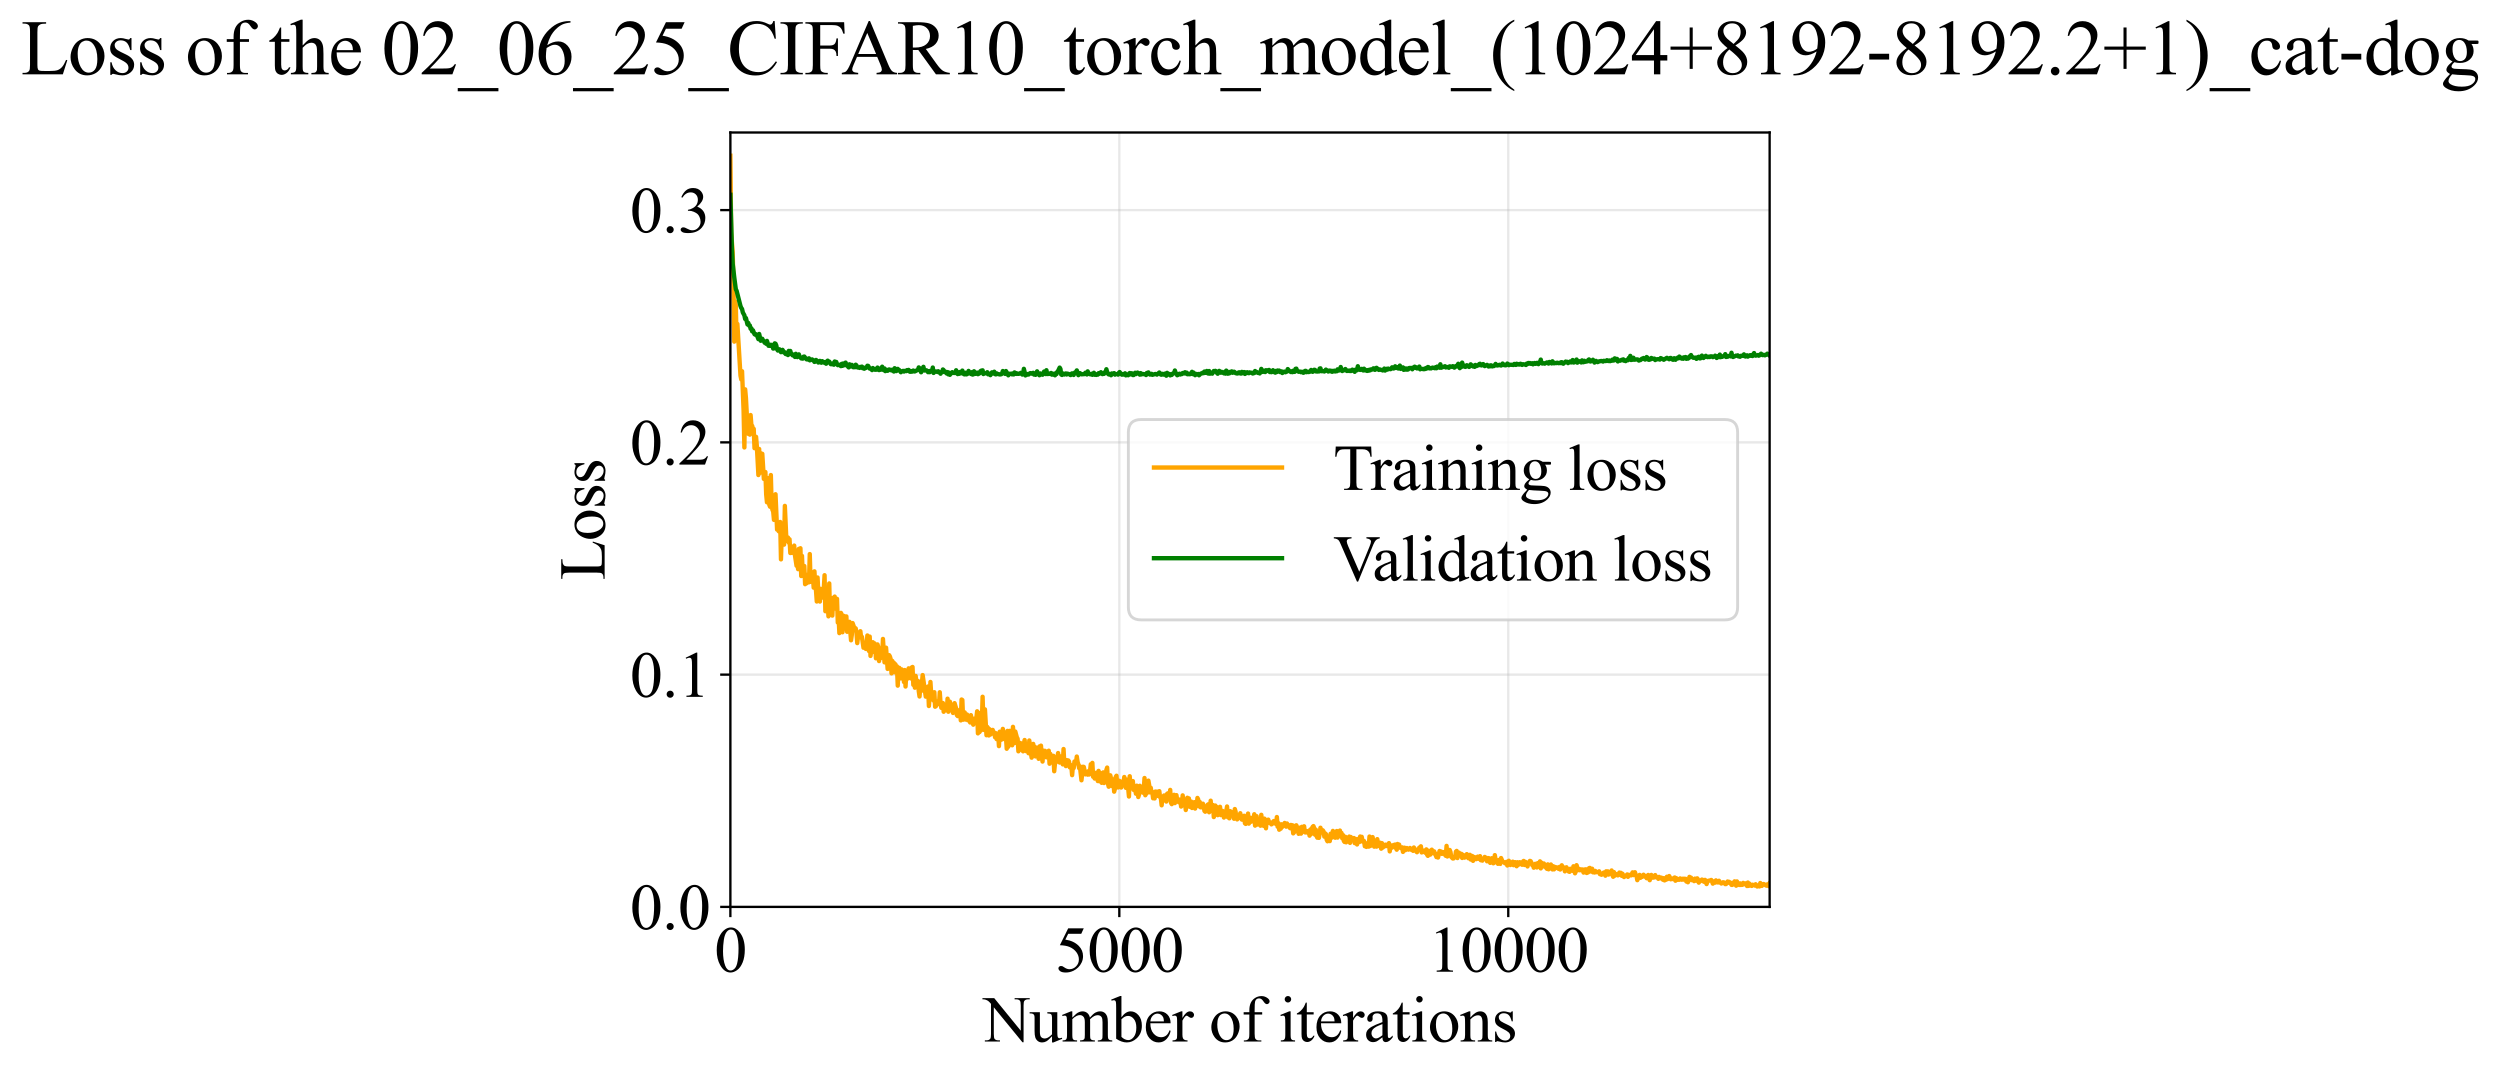 <?xml version="1.0" encoding="utf-8" standalone="no"?>
<!DOCTYPE svg PUBLIC "-//W3C//DTD SVG 1.1//EN"
  "http://www.w3.org/Graphics/SVG/1.1/DTD/svg11.dtd">
<svg xmlns:xlink="http://www.w3.org/1999/xlink" width="859.068pt" height="369.808pt" viewBox="0 0 859.068 369.808" xmlns="http://www.w3.org/2000/svg" version="1.1">
 <defs>
  <style type="text/css">*{stroke-linejoin: round; stroke-linecap: butt}</style>
 </defs>
 <g id="figure_1">
  <g id="patch_1">
   <path d="M 0 369.808 
L 859.068 369.808 
L 859.068 0 
L 0 0 
z
" style="fill: #ffffff"/>
  </g>
  <g id="axes_1">
   <g id="patch_2">
    <path d="M 250.974 311.644 
L 608.094 311.644 
L 608.094 45.532 
L 250.974 45.532 
z
" style="fill: #ffffff"/>
   </g>
   <g id="matplotlib.axis_1">
    <g id="xtick_1">
     <g id="line2d_1">
      <path d="M 250.974 311.644 
L 250.974 45.532 
" clip-path="url(#pa16cee75bb)" style="fill: none; stroke: #b0b0b0; stroke-opacity: 0.3; stroke-width: 0.8; stroke-linecap: square"/>
     </g>
     <g id="line2d_2">
      <defs>
       <path id="m0f3f8aa4fc" d="M 0 0 
L 0 3.5 
" style="stroke: #000000; stroke-width: 0.8"/>
      </defs>
      <g>
       <use xlink:href="#m0f3f8aa4fc" x="250.974" y="311.644" style="stroke: #000000; stroke-width: 0.8"/>
      </g>
     </g>
     <g id="text_1">
      <!-- 0 -->
      <g transform="translate(245.474 333.92) scale(0.22 -0.22)">
       <defs>
        <path id="TimesNewRomanPSMT-30" d="M 231 2094 
Q 231 2819 450 3342 
Q 669 3866 1031 4122 
Q 1313 4325 1613 4325 
Q 2100 4325 2488 3828 
Q 2972 3213 2972 2159 
Q 2972 1422 2759 906 
Q 2547 391 2217 158 
Q 1888 -75 1581 -75 
Q 975 -75 572 641 
Q 231 1244 231 2094 
z
M 844 2016 
Q 844 1141 1059 588 
Q 1238 122 1591 122 
Q 1759 122 1940 273 
Q 2122 425 2216 781 
Q 2359 1319 2359 2297 
Q 2359 3022 2209 3506 
Q 2097 3866 1919 4016 
Q 1791 4119 1609 4119 
Q 1397 4119 1231 3928 
Q 1006 3669 925 3112 
Q 844 2556 844 2016 
z
" transform="scale(0.016)"/>
       </defs>
       <use xlink:href="#TimesNewRomanPSMT-30"/>
      </g>
     </g>
    </g>
    <g id="xtick_2">
     <g id="line2d_3">
      <path d="M 384.627 311.644 
L 384.627 45.532 
" clip-path="url(#pa16cee75bb)" style="fill: none; stroke: #b0b0b0; stroke-opacity: 0.3; stroke-width: 0.8; stroke-linecap: square"/>
     </g>
     <g id="line2d_4">
      <g>
       <use xlink:href="#m0f3f8aa4fc" x="384.627" y="311.644" style="stroke: #000000; stroke-width: 0.8"/>
      </g>
     </g>
     <g id="text_2">
      <!-- 5000 -->
      <g transform="translate(362.627 333.92) scale(0.22 -0.22)">
       <defs>
        <path id="TimesNewRomanPSMT-35" d="M 2778 4238 
L 2534 3706 
L 1259 3706 
L 981 3138 
Q 1809 3016 2294 2522 
Q 2709 2097 2709 1522 
Q 2709 1188 2573 903 
Q 2438 619 2231 419 
Q 2025 219 1772 97 
Q 1413 -75 1034 -75 
Q 653 -75 479 54 
Q 306 184 306 341 
Q 306 428 378 495 
Q 450 563 559 563 
Q 641 563 702 538 
Q 763 513 909 409 
Q 1144 247 1384 247 
Q 1750 247 2026 523 
Q 2303 800 2303 1197 
Q 2303 1581 2056 1914 
Q 1809 2247 1375 2428 
Q 1034 2569 447 2591 
L 1259 4238 
L 2778 4238 
z
" transform="scale(0.016)"/>
       </defs>
       <use xlink:href="#TimesNewRomanPSMT-35"/>
       <use xlink:href="#TimesNewRomanPSMT-30" transform="translate(50 0)"/>
       <use xlink:href="#TimesNewRomanPSMT-30" transform="translate(100 0)"/>
       <use xlink:href="#TimesNewRomanPSMT-30" transform="translate(150 0)"/>
      </g>
     </g>
    </g>
    <g id="xtick_3">
     <g id="line2d_5">
      <path d="M 518.279 311.644 
L 518.279 45.532 
" clip-path="url(#pa16cee75bb)" style="fill: none; stroke: #b0b0b0; stroke-opacity: 0.3; stroke-width: 0.8; stroke-linecap: square"/>
     </g>
     <g id="line2d_6">
      <g>
       <use xlink:href="#m0f3f8aa4fc" x="518.279" y="311.644" style="stroke: #000000; stroke-width: 0.8"/>
      </g>
     </g>
     <g id="text_3">
      <!-- 10000 -->
      <g transform="translate(490.779 333.92) scale(0.22 -0.22)">
       <defs>
        <path id="TimesNewRomanPSMT-31" d="M 750 3822 
L 1781 4325 
L 1884 4325 
L 1884 747 
Q 1884 391 1914 303 
Q 1944 216 2037 169 
Q 2131 122 2419 116 
L 2419 0 
L 825 0 
L 825 116 
Q 1125 122 1212 167 
Q 1300 213 1334 289 
Q 1369 366 1369 747 
L 1369 3034 
Q 1369 3497 1338 3628 
Q 1316 3728 1258 3775 
Q 1200 3822 1119 3822 
Q 1003 3822 797 3725 
L 750 3822 
z
" transform="scale(0.016)"/>
       </defs>
       <use xlink:href="#TimesNewRomanPSMT-31"/>
       <use xlink:href="#TimesNewRomanPSMT-30" transform="translate(50 0)"/>
       <use xlink:href="#TimesNewRomanPSMT-30" transform="translate(100 0)"/>
       <use xlink:href="#TimesNewRomanPSMT-30" transform="translate(150 0)"/>
       <use xlink:href="#TimesNewRomanPSMT-30" transform="translate(200 0)"/>
      </g>
     </g>
    </g>
    <g id="text_4">
     <!-- Number of iterations -->
     <g transform="translate(337.892 357.902) scale(0.22 -0.22)">
      <defs>
       <path id="TimesNewRomanPSMT-4e" d="M -84 4238 
L 1066 4238 
L 3656 1059 
L 3656 3503 
Q 3656 3894 3569 3991 
Q 3453 4122 3203 4122 
L 3056 4122 
L 3056 4238 
L 4531 4238 
L 4531 4122 
L 4381 4122 
Q 4113 4122 4000 3959 
Q 3931 3859 3931 3503 
L 3931 -69 
L 3819 -69 
L 1025 3344 
L 1025 734 
Q 1025 344 1109 247 
Q 1228 116 1475 116 
L 1625 116 
L 1625 0 
L 150 0 
L 150 116 
L 297 116 
Q 569 116 681 278 
Q 750 378 750 734 
L 750 3681 
Q 566 3897 470 3965 
Q 375 4034 191 4094 
Q 100 4122 -84 4122 
L -84 4238 
z
" transform="scale(0.016)"/>
       <path id="TimesNewRomanPSMT-75" d="M 2709 2863 
L 2709 1128 
Q 2709 631 2732 520 
Q 2756 409 2807 365 
Q 2859 322 2928 322 
Q 3025 322 3147 375 
L 3191 266 
L 2334 -88 
L 2194 -88 
L 2194 519 
Q 1825 119 1631 15 
Q 1438 -88 1222 -88 
Q 981 -88 804 51 
Q 628 191 559 409 
Q 491 628 491 1028 
L 491 2306 
Q 491 2509 447 2587 
Q 403 2666 317 2708 
Q 231 2750 6 2747 
L 6 2863 
L 1009 2863 
L 1009 947 
Q 1009 547 1148 422 
Q 1288 297 1484 297 
Q 1619 297 1789 381 
Q 1959 466 2194 703 
L 2194 2325 
Q 2194 2569 2105 2655 
Q 2016 2741 1734 2747 
L 1734 2863 
L 2709 2863 
z
" transform="scale(0.016)"/>
       <path id="TimesNewRomanPSMT-6d" d="M 1050 2338 
Q 1363 2650 1419 2697 
Q 1559 2816 1721 2881 
Q 1884 2947 2044 2947 
Q 2313 2947 2506 2790 
Q 2700 2634 2766 2338 
Q 3088 2713 3309 2830 
Q 3531 2947 3766 2947 
Q 3994 2947 4170 2830 
Q 4347 2713 4450 2447 
Q 4519 2266 4519 1878 
L 4519 647 
Q 4519 378 4559 278 
Q 4591 209 4675 161 
Q 4759 113 4950 113 
L 4950 0 
L 3538 0 
L 3538 113 
L 3597 113 
Q 3781 113 3884 184 
Q 3956 234 3988 344 
Q 4000 397 4000 647 
L 4000 1878 
Q 4000 2228 3916 2372 
Q 3794 2572 3525 2572 
Q 3359 2572 3192 2489 
Q 3025 2406 2788 2181 
L 2781 2147 
L 2788 2013 
L 2788 647 
Q 2788 353 2820 281 
Q 2853 209 2943 161 
Q 3034 113 3253 113 
L 3253 0 
L 1806 0 
L 1806 113 
Q 2044 113 2133 169 
Q 2222 225 2256 338 
Q 2272 391 2272 647 
L 2272 1878 
Q 2272 2228 2169 2381 
Q 2031 2581 1784 2581 
Q 1616 2581 1450 2491 
Q 1191 2353 1050 2181 
L 1050 647 
Q 1050 366 1089 281 
Q 1128 197 1204 155 
Q 1281 113 1516 113 
L 1516 0 
L 100 0 
L 100 113 
Q 297 113 375 155 
Q 453 197 493 289 
Q 534 381 534 647 
L 534 1741 
Q 534 2213 506 2350 
Q 484 2453 437 2492 
Q 391 2531 309 2531 
Q 222 2531 100 2484 
L 53 2597 
L 916 2947 
L 1050 2947 
L 1050 2338 
z
" transform="scale(0.016)"/>
       <path id="TimesNewRomanPSMT-62" d="M 984 2369 
Q 1400 2947 1881 2947 
Q 2322 2947 2650 2570 
Q 2978 2194 2978 1541 
Q 2978 778 2472 313 
Q 2038 -88 1503 -88 
Q 1253 -88 995 3 
Q 738 94 469 275 
L 469 3241 
Q 469 3728 445 3840 
Q 422 3953 372 3993 
Q 322 4034 247 4034 
Q 159 4034 28 3984 
L -16 4094 
L 844 4444 
L 984 4444 
L 984 2369 
z
M 984 2169 
L 984 456 
Q 1144 300 1314 220 
Q 1484 141 1663 141 
Q 1947 141 2192 453 
Q 2438 766 2438 1363 
Q 2438 1913 2192 2208 
Q 1947 2503 1634 2503 
Q 1469 2503 1303 2419 
Q 1178 2356 984 2169 
z
" transform="scale(0.016)"/>
       <path id="TimesNewRomanPSMT-65" d="M 681 1784 
Q 678 1147 991 784 
Q 1303 422 1725 422 
Q 2006 422 2214 576 
Q 2422 731 2563 1106 
L 2659 1044 
Q 2594 616 2278 264 
Q 1963 -88 1488 -88 
Q 972 -88 605 314 
Q 238 716 238 1394 
Q 238 2128 614 2539 
Q 991 2950 1559 2950 
Q 2041 2950 2350 2633 
Q 2659 2316 2659 1784 
L 681 1784 
z
M 681 1966 
L 2006 1966 
Q 1991 2241 1941 2353 
Q 1863 2528 1708 2628 
Q 1553 2728 1384 2728 
Q 1125 2728 920 2526 
Q 716 2325 681 1966 
z
" transform="scale(0.016)"/>
       <path id="TimesNewRomanPSMT-72" d="M 1038 2947 
L 1038 2303 
Q 1397 2947 1775 2947 
Q 1947 2947 2059 2842 
Q 2172 2738 2172 2600 
Q 2172 2478 2090 2393 
Q 2009 2309 1897 2309 
Q 1788 2309 1652 2417 
Q 1516 2525 1450 2525 
Q 1394 2525 1328 2463 
Q 1188 2334 1038 2041 
L 1038 669 
Q 1038 431 1097 309 
Q 1138 225 1241 169 
Q 1344 113 1538 113 
L 1538 0 
L 72 0 
L 72 113 
Q 291 113 397 181 
Q 475 231 506 341 
Q 522 394 522 644 
L 522 1753 
Q 522 2253 501 2348 
Q 481 2444 426 2487 
Q 372 2531 291 2531 
Q 194 2531 72 2484 
L 41 2597 
L 906 2947 
L 1038 2947 
z
" transform="scale(0.016)"/>
       <path id="TimesNewRomanPSMT-20" transform="scale(0.016)"/>
       <path id="TimesNewRomanPSMT-6f" d="M 1600 2947 
Q 2250 2947 2644 2453 
Q 2978 2031 2978 1484 
Q 2978 1100 2793 706 
Q 2609 313 2286 112 
Q 1963 -88 1566 -88 
Q 919 -88 538 428 
Q 216 863 216 1403 
Q 216 1797 411 2186 
Q 606 2575 925 2761 
Q 1244 2947 1600 2947 
z
M 1503 2744 
Q 1338 2744 1170 2645 
Q 1003 2547 900 2300 
Q 797 2053 797 1666 
Q 797 1041 1045 587 
Q 1294 134 1700 134 
Q 2003 134 2200 384 
Q 2397 634 2397 1244 
Q 2397 2006 2069 2444 
Q 1847 2744 1503 2744 
z
" transform="scale(0.016)"/>
       <path id="TimesNewRomanPSMT-66" d="M 1319 2638 
L 1319 756 
Q 1319 356 1406 250 
Q 1522 113 1716 113 
L 1975 113 
L 1975 0 
L 266 0 
L 266 113 
L 394 113 
Q 519 113 622 175 
Q 725 238 764 344 
Q 803 450 803 756 
L 803 2638 
L 247 2638 
L 247 2863 
L 803 2863 
L 803 3050 
Q 803 3478 940 3775 
Q 1078 4072 1361 4255 
Q 1644 4438 1997 4438 
Q 2325 4438 2600 4225 
Q 2781 4084 2781 3909 
Q 2781 3816 2700 3733 
Q 2619 3650 2525 3650 
Q 2453 3650 2373 3701 
Q 2294 3753 2178 3923 
Q 2063 4094 1966 4153 
Q 1869 4213 1750 4213 
Q 1606 4213 1506 4136 
Q 1406 4059 1362 3898 
Q 1319 3738 1319 3069 
L 1319 2863 
L 2056 2863 
L 2056 2638 
L 1319 2638 
z
" transform="scale(0.016)"/>
       <path id="TimesNewRomanPSMT-69" d="M 928 4444 
Q 1059 4444 1151 4351 
Q 1244 4259 1244 4128 
Q 1244 3997 1151 3903 
Q 1059 3809 928 3809 
Q 797 3809 703 3903 
Q 609 3997 609 4128 
Q 609 4259 701 4351 
Q 794 4444 928 4444 
z
M 1188 2947 
L 1188 647 
Q 1188 378 1227 289 
Q 1266 200 1342 156 
Q 1419 113 1622 113 
L 1622 0 
L 231 0 
L 231 113 
Q 441 113 512 153 
Q 584 194 626 287 
Q 669 381 669 647 
L 669 1750 
Q 669 2216 641 2353 
Q 619 2453 572 2492 
Q 525 2531 444 2531 
Q 356 2531 231 2484 
L 188 2597 
L 1050 2947 
L 1188 2947 
z
" transform="scale(0.016)"/>
       <path id="TimesNewRomanPSMT-74" d="M 1031 3803 
L 1031 2863 
L 1700 2863 
L 1700 2644 
L 1031 2644 
L 1031 788 
Q 1031 509 1111 412 
Q 1191 316 1316 316 
Q 1419 316 1516 380 
Q 1613 444 1666 569 
L 1788 569 
Q 1678 263 1478 108 
Q 1278 -47 1066 -47 
Q 922 -47 784 33 
Q 647 113 581 261 
Q 516 409 516 719 
L 516 2644 
L 63 2644 
L 63 2747 
Q 234 2816 414 2980 
Q 594 3144 734 3369 
Q 806 3488 934 3803 
L 1031 3803 
z
" transform="scale(0.016)"/>
       <path id="TimesNewRomanPSMT-61" d="M 1822 413 
Q 1381 72 1269 19 
Q 1100 -59 909 -59 
Q 613 -59 420 144 
Q 228 347 228 678 
Q 228 888 322 1041 
Q 450 1253 767 1440 
Q 1084 1628 1822 1897 
L 1822 2009 
Q 1822 2438 1686 2597 
Q 1550 2756 1291 2756 
Q 1094 2756 978 2650 
Q 859 2544 859 2406 
L 866 2225 
Q 866 2081 792 2003 
Q 719 1925 600 1925 
Q 484 1925 411 2006 
Q 338 2088 338 2228 
Q 338 2497 613 2722 
Q 888 2947 1384 2947 
Q 1766 2947 2009 2819 
Q 2194 2722 2281 2516 
Q 2338 2381 2338 1966 
L 2338 994 
Q 2338 584 2353 492 
Q 2369 400 2405 369 
Q 2441 338 2488 338 
Q 2538 338 2575 359 
Q 2641 400 2828 588 
L 2828 413 
Q 2478 -56 2159 -56 
Q 2006 -56 1915 50 
Q 1825 156 1822 413 
z
M 1822 616 
L 1822 1706 
Q 1350 1519 1213 1441 
Q 966 1303 859 1153 
Q 753 1003 753 825 
Q 753 600 887 451 
Q 1022 303 1197 303 
Q 1434 303 1822 616 
z
" transform="scale(0.016)"/>
       <path id="TimesNewRomanPSMT-6e" d="M 1034 2341 
Q 1538 2947 1994 2947 
Q 2228 2947 2397 2830 
Q 2566 2713 2666 2444 
Q 2734 2256 2734 1869 
L 2734 647 
Q 2734 375 2778 278 
Q 2813 200 2889 156 
Q 2966 113 3172 113 
L 3172 0 
L 1756 0 
L 1756 113 
L 1816 113 
Q 2016 113 2095 173 
Q 2175 234 2206 353 
Q 2219 400 2219 647 
L 2219 1819 
Q 2219 2209 2117 2386 
Q 2016 2563 1775 2563 
Q 1403 2563 1034 2156 
L 1034 647 
Q 1034 356 1069 288 
Q 1113 197 1189 155 
Q 1266 113 1500 113 
L 1500 0 
L 84 0 
L 84 113 
L 147 113 
Q 366 113 442 223 
Q 519 334 519 647 
L 519 1709 
Q 519 2225 495 2337 
Q 472 2450 423 2490 
Q 375 2531 294 2531 
Q 206 2531 84 2484 
L 38 2597 
L 900 2947 
L 1034 2947 
L 1034 2341 
z
" transform="scale(0.016)"/>
       <path id="TimesNewRomanPSMT-73" d="M 2050 2947 
L 2050 1972 
L 1947 1972 
Q 1828 2431 1642 2597 
Q 1456 2763 1169 2763 
Q 950 2763 815 2647 
Q 681 2531 681 2391 
Q 681 2216 781 2091 
Q 878 1963 1175 1819 
L 1631 1597 
Q 2266 1288 2266 781 
Q 2266 391 1970 151 
Q 1675 -88 1309 -88 
Q 1047 -88 709 6 
Q 606 38 541 38 
Q 469 38 428 -44 
L 325 -44 
L 325 978 
L 428 978 
Q 516 541 762 319 
Q 1009 97 1316 97 
Q 1531 97 1667 223 
Q 1803 350 1803 528 
Q 1803 744 1651 891 
Q 1500 1038 1047 1263 
Q 594 1488 453 1669 
Q 313 1847 313 2119 
Q 313 2472 555 2709 
Q 797 2947 1181 2947 
Q 1350 2947 1591 2875 
Q 1750 2828 1803 2828 
Q 1853 2828 1881 2850 
Q 1909 2872 1947 2947 
L 2050 2947 
z
" transform="scale(0.016)"/>
      </defs>
      <use xlink:href="#TimesNewRomanPSMT-4e"/>
      <use xlink:href="#TimesNewRomanPSMT-75" transform="translate(72.217 0)"/>
      <use xlink:href="#TimesNewRomanPSMT-6d" transform="translate(122.217 0)"/>
      <use xlink:href="#TimesNewRomanPSMT-62" transform="translate(200 0)"/>
      <use xlink:href="#TimesNewRomanPSMT-65" transform="translate(250 0)"/>
      <use xlink:href="#TimesNewRomanPSMT-72" transform="translate(294.385 0)"/>
      <use xlink:href="#TimesNewRomanPSMT-20" transform="translate(327.686 0)"/>
      <use xlink:href="#TimesNewRomanPSMT-6f" transform="translate(352.686 0)"/>
      <use xlink:href="#TimesNewRomanPSMT-66" transform="translate(402.686 0)"/>
      <use xlink:href="#TimesNewRomanPSMT-20" transform="translate(435.986 0)"/>
      <use xlink:href="#TimesNewRomanPSMT-69" transform="translate(460.986 0)"/>
      <use xlink:href="#TimesNewRomanPSMT-74" transform="translate(488.77 0)"/>
      <use xlink:href="#TimesNewRomanPSMT-65" transform="translate(516.553 0)"/>
      <use xlink:href="#TimesNewRomanPSMT-72" transform="translate(560.938 0)"/>
      <use xlink:href="#TimesNewRomanPSMT-61" transform="translate(594.238 0)"/>
      <use xlink:href="#TimesNewRomanPSMT-74" transform="translate(638.623 0)"/>
      <use xlink:href="#TimesNewRomanPSMT-69" transform="translate(666.406 0)"/>
      <use xlink:href="#TimesNewRomanPSMT-6f" transform="translate(694.189 0)"/>
      <use xlink:href="#TimesNewRomanPSMT-6e" transform="translate(744.189 0)"/>
      <use xlink:href="#TimesNewRomanPSMT-73" transform="translate(794.189 0)"/>
     </g>
    </g>
   </g>
   <g id="matplotlib.axis_2">
    <g id="ytick_1">
     <g id="line2d_7">
      <path d="M 250.974 311.644 
L 608.094 311.644 
" clip-path="url(#pa16cee75bb)" style="fill: none; stroke: #b0b0b0; stroke-opacity: 0.3; stroke-width: 0.8; stroke-linecap: square"/>
     </g>
     <g id="line2d_8">
      <defs>
       <path id="m756d6513ac" d="M 0 0 
L -3.5 0 
" style="stroke: #000000; stroke-width: 0.8"/>
      </defs>
      <g>
       <use xlink:href="#m756d6513ac" x="250.974" y="311.644" style="stroke: #000000; stroke-width: 0.8"/>
      </g>
     </g>
     <g id="text_5">
      <!-- 0.0 -->
      <g transform="translate(216.474 319.282) scale(0.22 -0.22)">
       <defs>
        <path id="TimesNewRomanPSMT-2e" d="M 800 606 
Q 947 606 1047 504 
Q 1147 403 1147 259 
Q 1147 116 1045 14 
Q 944 -88 800 -88 
Q 656 -88 554 14 
Q 453 116 453 259 
Q 453 406 554 506 
Q 656 606 800 606 
z
" transform="scale(0.016)"/>
       </defs>
       <use xlink:href="#TimesNewRomanPSMT-30"/>
       <use xlink:href="#TimesNewRomanPSMT-2e" transform="translate(50 0)"/>
       <use xlink:href="#TimesNewRomanPSMT-30" transform="translate(75 0)"/>
      </g>
     </g>
    </g>
    <g id="ytick_2">
     <g id="line2d_9">
      <path d="M 250.974 231.827 
L 608.094 231.827 
" clip-path="url(#pa16cee75bb)" style="fill: none; stroke: #b0b0b0; stroke-opacity: 0.3; stroke-width: 0.8; stroke-linecap: square"/>
     </g>
     <g id="line2d_10">
      <g>
       <use xlink:href="#m756d6513ac" x="250.974" y="231.827" style="stroke: #000000; stroke-width: 0.8"/>
      </g>
     </g>
     <g id="text_6">
      <!-- 0.1 -->
      <g transform="translate(216.474 239.465) scale(0.22 -0.22)">
       <use xlink:href="#TimesNewRomanPSMT-30"/>
       <use xlink:href="#TimesNewRomanPSMT-2e" transform="translate(50 0)"/>
       <use xlink:href="#TimesNewRomanPSMT-31" transform="translate(75 0)"/>
      </g>
     </g>
    </g>
    <g id="ytick_3">
     <g id="line2d_11">
      <path d="M 250.974 152.01 
L 608.094 152.01 
" clip-path="url(#pa16cee75bb)" style="fill: none; stroke: #b0b0b0; stroke-opacity: 0.3; stroke-width: 0.8; stroke-linecap: square"/>
     </g>
     <g id="line2d_12">
      <g>
       <use xlink:href="#m756d6513ac" x="250.974" y="152.01" style="stroke: #000000; stroke-width: 0.8"/>
      </g>
     </g>
     <g id="text_7">
      <!-- 0.2 -->
      <g transform="translate(216.474 159.648) scale(0.22 -0.22)">
       <defs>
        <path id="TimesNewRomanPSMT-32" d="M 2934 816 
L 2638 0 
L 138 0 
L 138 116 
Q 1241 1122 1691 1759 
Q 2141 2397 2141 2925 
Q 2141 3328 1894 3587 
Q 1647 3847 1303 3847 
Q 991 3847 742 3664 
Q 494 3481 375 3128 
L 259 3128 
Q 338 3706 661 4015 
Q 984 4325 1469 4325 
Q 1984 4325 2329 3994 
Q 2675 3663 2675 3213 
Q 2675 2891 2525 2569 
Q 2294 2063 1775 1497 
Q 997 647 803 472 
L 1909 472 
Q 2247 472 2383 497 
Q 2519 522 2628 598 
Q 2738 675 2819 816 
L 2934 816 
z
" transform="scale(0.016)"/>
       </defs>
       <use xlink:href="#TimesNewRomanPSMT-30"/>
       <use xlink:href="#TimesNewRomanPSMT-2e" transform="translate(50 0)"/>
       <use xlink:href="#TimesNewRomanPSMT-32" transform="translate(75 0)"/>
      </g>
     </g>
    </g>
    <g id="ytick_4">
     <g id="line2d_13">
      <path d="M 250.974 72.193 
L 608.094 72.193 
" clip-path="url(#pa16cee75bb)" style="fill: none; stroke: #b0b0b0; stroke-opacity: 0.3; stroke-width: 0.8; stroke-linecap: square"/>
     </g>
     <g id="line2d_14">
      <g>
       <use xlink:href="#m756d6513ac" x="250.974" y="72.193" style="stroke: #000000; stroke-width: 0.8"/>
      </g>
     </g>
     <g id="text_8">
      <!-- 0.3 -->
      <g transform="translate(216.474 79.831) scale(0.22 -0.22)">
       <defs>
        <path id="TimesNewRomanPSMT-33" d="M 325 3431 
Q 506 3859 782 4092 
Q 1059 4325 1472 4325 
Q 1981 4325 2253 3994 
Q 2459 3747 2459 3466 
Q 2459 3003 1878 2509 
Q 2269 2356 2469 2072 
Q 2669 1788 2669 1403 
Q 2669 853 2319 450 
Q 1863 -75 997 -75 
Q 569 -75 414 31 
Q 259 138 259 259 
Q 259 350 332 419 
Q 406 488 509 488 
Q 588 488 669 463 
Q 722 447 909 348 
Q 1097 250 1169 231 
Q 1284 197 1416 197 
Q 1734 197 1970 444 
Q 2206 691 2206 1028 
Q 2206 1275 2097 1509 
Q 2016 1684 1919 1775 
Q 1784 1900 1550 2001 
Q 1316 2103 1072 2103 
L 972 2103 
L 972 2197 
Q 1219 2228 1467 2375 
Q 1716 2522 1828 2728 
Q 1941 2934 1941 3181 
Q 1941 3503 1739 3701 
Q 1538 3900 1238 3900 
Q 753 3900 428 3381 
L 325 3431 
z
" transform="scale(0.016)"/>
       </defs>
       <use xlink:href="#TimesNewRomanPSMT-30"/>
       <use xlink:href="#TimesNewRomanPSMT-2e" transform="translate(50 0)"/>
       <use xlink:href="#TimesNewRomanPSMT-33" transform="translate(75 0)"/>
      </g>
     </g>
    </g>
    <g id="text_9">
     <!-- Loss -->
     <g transform="translate(207.768 199.369) rotate(-90) scale(0.22 -0.22)">
      <defs>
       <path id="TimesNewRomanPSMT-4c" d="M 3669 1172 
L 3772 1150 
L 3409 0 
L 128 0 
L 128 116 
L 288 116 
Q 556 116 672 291 
Q 738 391 738 753 
L 738 3488 
Q 738 3884 650 3984 
Q 528 4122 288 4122 
L 128 4122 
L 128 4238 
L 2047 4238 
L 2047 4122 
Q 1709 4125 1573 4059 
Q 1438 3994 1388 3894 
Q 1338 3794 1338 3416 
L 1338 753 
Q 1338 494 1388 397 
Q 1425 331 1503 300 
Q 1581 269 1991 269 
L 2300 269 
Q 2788 269 2984 341 
Q 3181 413 3343 595 
Q 3506 778 3669 1172 
z
" transform="scale(0.016)"/>
      </defs>
      <use xlink:href="#TimesNewRomanPSMT-4c"/>
      <use xlink:href="#TimesNewRomanPSMT-6f" transform="translate(61.084 0)"/>
      <use xlink:href="#TimesNewRomanPSMT-73" transform="translate(111.084 0)"/>
      <use xlink:href="#TimesNewRomanPSMT-73" transform="translate(150 0)"/>
     </g>
    </g>
   </g>
   <g id="line2d_15">
    <path d="M 250.974 53.513 
L 251.242 79.866 
L 251.777 86.741 
L 252.044 97.676 
L 252.312 117.395 
L 252.579 103.562 
L 252.847 104.902 
L 253.114 116.926 
L 253.382 111.31 
L 254.452 129.092 
L 254.719 130.388 
L 254.987 127.561 
L 255.522 141.27 
L 255.789 153.756 
L 256.057 133.789 
L 256.324 136.753 
L 256.859 146.821 
L 257.127 149.069 
L 257.394 146.278 
L 257.662 149.353 
L 257.929 142.625 
L 258.197 146.106 
L 258.464 146.309 
L 258.732 147.331 
L 258.999 147.364 
L 259.267 154.004 
L 259.534 151.418 
L 259.802 150.106 
L 260.069 153.248 
L 260.604 163.241 
L 260.872 154.286 
L 261.139 162.508 
L 261.407 155.716 
L 261.674 160.865 
L 261.942 155.935 
L 262.477 164.568 
L 262.744 163.889 
L 263.012 162.205 
L 263.279 169.888 
L 263.547 172.599 
L 263.814 169.741 
L 264.082 164.276 
L 264.349 173.469 
L 264.617 174.127 
L 264.884 163.24 
L 265.152 173.333 
L 265.419 175.154 
L 265.687 175.759 
L 265.954 178.643 
L 266.222 176.401 
L 266.489 169.841 
L 267.024 181.986 
L 267.292 181.436 
L 267.559 182.517 
L 267.827 182.71 
L 268.094 179.367 
L 268.362 192.211 
L 268.629 183.936 
L 268.897 186.457 
L 269.164 181.271 
L 269.432 187.146 
L 269.699 173.839 
L 270.234 185.865 
L 270.502 185.479 
L 270.769 184.704 
L 271.037 186.484 
L 271.304 185.305 
L 271.572 190.029 
L 271.839 189.802 
L 272.107 189.983 
L 272.374 188.403 
L 272.909 187.479 
L 273.177 190.883 
L 273.712 194.414 
L 273.979 193.387 
L 274.247 195.583 
L 274.514 188.597 
L 274.782 189.114 
L 275.05 188.392 
L 275.317 197.937 
L 275.585 191.019 
L 275.852 197.866 
L 276.12 194.963 
L 276.387 194.502 
L 276.655 200.744 
L 276.922 197.444 
L 277.19 200.412 
L 277.457 197.592 
L 277.725 198.413 
L 277.992 200.087 
L 278.26 190.398 
L 278.527 199.932 
L 278.795 197.557 
L 279.062 196.644 
L 279.33 198.056 
L 279.597 201.929 
L 279.865 196.334 
L 280.132 201.082 
L 280.4 202.93 
L 280.667 206.688 
L 280.935 198.444 
L 281.202 203.572 
L 281.47 204.11 
L 281.737 206.707 
L 282.005 202.347 
L 282.272 205.301 
L 282.54 205.364 
L 282.807 204.333 
L 283.075 202.324 
L 283.342 197.658 
L 283.61 210.03 
L 284.145 206.989 
L 284.412 207.688 
L 284.68 211.793 
L 284.947 200.481 
L 285.215 210.686 
L 285.482 209.021 
L 285.75 210.987 
L 286.017 211.535 
L 286.285 205.417 
L 286.552 207.316 
L 286.82 205.003 
L 287.087 209.146 
L 287.622 205.782 
L 287.89 213.929 
L 288.157 211.797 
L 288.425 217.555 
L 288.692 212.049 
L 288.96 210.6 
L 289.227 211.119 
L 289.495 217.258 
L 290.03 211.655 
L 290.565 216.009 
L 290.832 211.815 
L 291.1 217.102 
L 291.367 216.952 
L 291.635 214.081 
L 291.902 213.674 
L 292.437 220.022 
L 292.705 218.156 
L 292.972 214.108 
L 293.507 215.61 
L 294.042 215.936 
L 294.31 217.345 
L 294.577 220.985 
L 294.845 218.659 
L 295.112 218.315 
L 295.38 218.348 
L 295.647 216.907 
L 295.915 219.114 
L 296.182 218.846 
L 296.717 222.578 
L 296.985 220.913 
L 297.252 222.349 
L 297.52 222.985 
L 297.787 221.596 
L 298.055 218.364 
L 298.322 222.872 
L 298.59 223.706 
L 298.858 218.747 
L 299.125 225.395 
L 299.393 223.511 
L 299.66 224.121 
L 299.928 220.679 
L 300.195 221.922 
L 300.463 221.053 
L 300.73 221.422 
L 300.998 226.219 
L 301.265 226.04 
L 301.533 221.443 
L 301.8 222.301 
L 302.068 227.159 
L 302.335 222.905 
L 302.603 226.183 
L 302.87 223.295 
L 303.138 225.419 
L 303.405 219.556 
L 303.94 227.598 
L 304.208 225.862 
L 304.475 222.557 
L 305.01 229.862 
L 305.278 229.247 
L 305.545 225.137 
L 305.813 225.626 
L 306.08 226.582 
L 306.348 231.386 
L 306.615 227.109 
L 306.883 227.806 
L 307.15 227.743 
L 307.418 231.017 
L 307.685 228.256 
L 307.953 229.432 
L 308.22 228.971 
L 308.488 235.604 
L 308.755 229.488 
L 309.023 229.482 
L 309.558 233.127 
L 309.825 230.019 
L 310.093 231.016 
L 310.36 231.108 
L 310.628 234.356 
L 310.895 230.244 
L 311.163 235.907 
L 311.43 231.738 
L 311.965 233.142 
L 312.233 229.658 
L 312.5 230.569 
L 312.768 232.847 
L 313.035 233.138 
L 313.303 229.353 
L 313.57 229.188 
L 313.838 235.343 
L 314.105 233.852 
L 314.373 236.309 
L 314.64 232.259 
L 315.175 236.179 
L 315.443 233.993 
L 315.71 237.487 
L 315.978 239.331 
L 316.245 235.901 
L 316.513 237.477 
L 317.048 231.976 
L 318.118 239.387 
L 318.385 236.661 
L 318.653 239.202 
L 318.92 235.898 
L 319.188 242.604 
L 319.455 239.361 
L 319.723 234.34 
L 319.99 238.602 
L 320.258 237.998 
L 320.525 237.891 
L 320.793 240.727 
L 321.06 237.866 
L 321.328 242.851 
L 321.595 242.664 
L 321.863 241.069 
L 322.398 240.953 
L 322.666 241.977 
L 322.933 237.879 
L 323.201 241.728 
L 323.468 243.23 
L 323.736 242.597 
L 324.003 241.586 
L 324.271 244.574 
L 324.538 242.459 
L 325.073 242.243 
L 325.341 244.082 
L 325.608 240.082 
L 325.876 244.571 
L 326.143 241.666 
L 326.411 241.12 
L 326.946 243.562 
L 327.213 243.998 
L 327.481 244.996 
L 328.016 241.628 
L 328.551 243.437 
L 328.818 245.764 
L 329.086 246.064 
L 329.353 244.082 
L 329.621 244.663 
L 329.888 244.596 
L 330.156 247.549 
L 330.423 240.374 
L 330.691 240.55 
L 330.958 247.313 
L 331.226 246.642 
L 331.493 244.795 
L 331.761 247.261 
L 332.028 246.848 
L 332.296 245.523 
L 332.563 247.513 
L 332.831 246.692 
L 333.098 246.82 
L 333.366 248.267 
L 333.633 245.752 
L 333.901 247.926 
L 334.168 248.152 
L 334.436 249.021 
L 334.703 246.954 
L 334.971 247.003 
L 335.238 246.938 
L 335.506 246.709 
L 335.773 244.418 
L 336.041 252.003 
L 336.308 244.927 
L 336.576 251.563 
L 336.843 251.025 
L 337.111 250.975 
L 337.378 248.837 
L 337.646 239.427 
L 337.913 247.66 
L 338.181 250.842 
L 338.448 243.753 
L 338.983 252.651 
L 339.251 249.795 
L 339.518 250.16 
L 339.786 252.724 
L 340.053 250.578 
L 340.321 252.413 
L 340.588 252.183 
L 340.856 251.208 
L 341.123 250.819 
L 341.391 251.919 
L 341.658 251.682 
L 341.926 253.341 
L 342.193 251.942 
L 342.461 253.984 
L 342.996 252.176 
L 343.263 256.389 
L 343.531 251.431 
L 343.798 253.475 
L 344.066 254.202 
L 344.333 253.879 
L 344.601 250.467 
L 345.136 253.998 
L 345.403 252.315 
L 345.671 253.155 
L 345.938 257.288 
L 346.206 251.146 
L 346.474 256.605 
L 347.009 251.139 
L 347.276 254.924 
L 347.544 253.757 
L 347.811 256.096 
L 348.079 249.766 
L 348.614 255.34 
L 348.881 251.375 
L 349.416 253.377 
L 349.684 253.838 
L 349.951 258.171 
L 350.219 255.43 
L 350.486 255.273 
L 350.754 255.394 
L 351.021 257.678 
L 351.289 257.474 
L 351.556 258.174 
L 351.824 255.531 
L 352.091 254.286 
L 352.359 257.145 
L 352.626 258.122 
L 352.894 256.654 
L 353.161 256.799 
L 353.429 258.825 
L 353.696 254.449 
L 354.231 258.757 
L 354.499 260.356 
L 354.766 259.127 
L 355.034 255.623 
L 355.301 257.163 
L 355.569 256.613 
L 355.836 259.928 
L 356.104 256.917 
L 356.371 258.906 
L 356.639 258.058 
L 356.906 260.749 
L 357.174 256.495 
L 357.441 257.845 
L 357.709 256.228 
L 357.976 260.055 
L 358.244 261.687 
L 358.511 257.928 
L 358.779 259.872 
L 359.046 257.998 
L 359.314 258.189 
L 359.581 260.24 
L 359.849 258.661 
L 360.116 259.168 
L 360.384 257.966 
L 360.651 262.438 
L 360.919 259.048 
L 361.186 260.232 
L 361.721 261.15 
L 361.989 259.729 
L 362.256 265.023 
L 362.524 262.332 
L 362.791 262.013 
L 363.326 260.691 
L 363.594 258.77 
L 363.861 261.74 
L 364.129 262.036 
L 364.396 259.91 
L 364.664 260.536 
L 364.931 260.021 
L 365.199 262.665 
L 365.466 257.39 
L 365.734 262.611 
L 366.001 262.23 
L 366.269 263.256 
L 366.536 261.179 
L 366.804 263.033 
L 367.071 261.294 
L 367.339 261.641 
L 367.606 263.68 
L 367.874 262.822 
L 368.141 263.254 
L 368.409 266.361 
L 368.676 263.288 
L 368.944 263.947 
L 369.211 261.674 
L 369.746 261.986 
L 370.014 259.97 
L 370.282 261.806 
L 370.549 262.632 
L 370.817 263.962 
L 371.084 263.313 
L 371.619 268.128 
L 372.154 263.47 
L 372.422 263.527 
L 372.957 266.088 
L 373.224 265.185 
L 373.492 265.559 
L 373.759 266.193 
L 374.027 264.996 
L 374.294 266.135 
L 374.562 264.89 
L 374.829 262.612 
L 375.097 264.817 
L 375.364 262.149 
L 375.632 266.926 
L 375.899 265.756 
L 376.167 267.533 
L 376.434 267.235 
L 376.702 265.539 
L 377.237 268.393 
L 377.504 264.894 
L 377.772 268.452 
L 378.039 265.586 
L 378.307 266.739 
L 378.574 269.002 
L 378.842 266.429 
L 379.109 265.406 
L 379.377 269.066 
L 379.644 266.516 
L 379.912 267.998 
L 380.179 264.568 
L 380.447 263.758 
L 380.714 269.265 
L 380.982 270.338 
L 381.249 267.191 
L 381.517 266.414 
L 381.784 267.519 
L 382.052 270.096 
L 382.319 267.782 
L 382.587 268.335 
L 382.854 272.037 
L 383.122 271.059 
L 383.389 266.968 
L 383.657 266.564 
L 383.924 269.753 
L 384.192 270.597 
L 384.459 268.264 
L 384.727 268.382 
L 384.994 270.128 
L 385.262 270.614 
L 385.529 269.017 
L 385.797 268.48 
L 386.064 268.959 
L 386.332 267.001 
L 386.599 269.697 
L 386.867 270.714 
L 387.134 267.864 
L 387.402 267.984 
L 387.937 273.709 
L 388.204 266.737 
L 388.472 270.2 
L 388.739 269.838 
L 389.007 269.768 
L 389.274 268.403 
L 389.542 271.424 
L 389.809 270.936 
L 390.077 271.432 
L 390.344 272.747 
L 390.612 269.978 
L 390.879 270.469 
L 391.147 273.877 
L 391.414 273 
L 391.682 270.02 
L 391.949 271.671 
L 392.484 271.776 
L 392.752 272.39 
L 393.019 271.214 
L 393.287 267.348 
L 393.554 273.27 
L 393.822 272.736 
L 394.09 272.535 
L 394.357 271.614 
L 394.625 268.247 
L 394.892 269.825 
L 395.16 272.285 
L 395.427 270.69 
L 395.695 272.243 
L 395.962 272.088 
L 396.23 274.312 
L 396.497 273.386 
L 396.765 274.357 
L 397.032 271.99 
L 397.3 273.017 
L 397.567 272.019 
L 397.835 273.486 
L 398.102 273.308 
L 398.37 271.865 
L 398.637 273.978 
L 398.905 274.294 
L 399.172 276.726 
L 399.44 273.775 
L 399.707 274.319 
L 399.975 273.36 
L 400.242 275.039 
L 400.51 273.291 
L 400.777 275.439 
L 401.045 272.799 
L 401.312 272.597 
L 401.58 272.594 
L 401.847 274.756 
L 402.115 271.435 
L 402.382 275.885 
L 402.65 276.329 
L 403.452 273.121 
L 403.72 275.963 
L 404.255 273.232 
L 404.522 275.043 
L 404.79 275.228 
L 405.057 275.667 
L 405.325 274.744 
L 405.592 274.935 
L 405.86 277.155 
L 406.127 276.793 
L 406.395 273.314 
L 406.662 275.578 
L 406.93 275.907 
L 407.197 275.941 
L 407.465 278.342 
L 408 274.125 
L 408.267 275.121 
L 408.535 274.355 
L 408.802 277.236 
L 409.07 275.467 
L 409.337 275.437 
L 409.605 277.65 
L 410.14 277.2 
L 410.407 275.645 
L 410.675 277.845 
L 410.942 276.08 
L 411.21 276.832 
L 411.477 274.19 
L 411.745 274.729 
L 412.012 277.081 
L 412.28 275.575 
L 412.547 277.423 
L 412.815 277.412 
L 413.082 276.533 
L 413.35 276.168 
L 413.617 277.153 
L 413.885 278.666 
L 414.152 278.928 
L 414.42 277.115 
L 414.687 277.647 
L 414.955 276.555 
L 415.222 276.378 
L 415.49 279.114 
L 415.757 277.77 
L 416.025 275.142 
L 416.292 278.658 
L 416.56 278.437 
L 416.827 276.634 
L 417.095 280.765 
L 417.362 279.371 
L 417.63 276.815 
L 417.898 277.382 
L 418.165 277.336 
L 418.433 280.117 
L 418.7 278.104 
L 418.968 279.012 
L 419.235 277.238 
L 419.503 280.088 
L 419.77 280.001 
L 420.038 278.649 
L 420.305 278.765 
L 420.573 280.934 
L 420.84 279.723 
L 421.375 278.843 
L 421.643 277.128 
L 421.91 280.809 
L 422.178 280.893 
L 422.445 281.2 
L 422.713 278.734 
L 422.98 278.932 
L 423.248 279.751 
L 423.515 279.114 
L 423.783 279.52 
L 424.05 281.349 
L 424.318 278.012 
L 424.585 278.937 
L 424.853 281.05 
L 425.12 281.567 
L 425.388 280.475 
L 425.923 281.092 
L 426.19 279.448 
L 426.458 280.977 
L 426.725 281.629 
L 426.993 281.666 
L 427.26 281.59 
L 427.528 280.32 
L 427.795 282.9 
L 428.063 283.123 
L 428.33 281.019 
L 428.598 281.189 
L 428.865 279.554 
L 429.133 283.017 
L 429.668 281.001 
L 429.935 282.368 
L 430.738 281.131 
L 431.005 279.798 
L 431.273 283.708 
L 431.54 283.232 
L 431.808 280.468 
L 432.075 283.346 
L 432.878 282.241 
L 433.145 283.74 
L 433.413 279.99 
L 433.68 282.361 
L 434.215 283.791 
L 434.483 281.306 
L 434.75 282.577 
L 435.018 284.63 
L 435.285 281.755 
L 435.553 282.462 
L 435.82 281.647 
L 436.088 282.754 
L 436.355 282.78 
L 436.623 282.6 
L 436.89 283.278 
L 437.425 282.904 
L 437.693 282.138 
L 437.96 282.764 
L 438.228 282.91 
L 438.495 283.195 
L 438.763 280.756 
L 439.03 284.084 
L 439.298 282.844 
L 439.565 285.116 
L 439.833 283.661 
L 440.1 284.773 
L 440.368 283.25 
L 440.635 284.141 
L 440.903 283.76 
L 441.17 283.613 
L 441.438 282.796 
L 441.706 283.094 
L 441.973 284.064 
L 442.241 282.967 
L 442.776 283.893 
L 443.311 284.58 
L 443.578 283.468 
L 443.846 284.747 
L 444.113 283.58 
L 444.381 286.363 
L 444.648 286.063 
L 444.916 285.49 
L 445.183 283.721 
L 445.451 283.591 
L 445.718 285.705 
L 445.986 284.316 
L 446.253 286.524 
L 446.521 286.324 
L 446.788 284.385 
L 447.056 286.462 
L 447.323 284.123 
L 447.591 285.099 
L 447.858 284.92 
L 448.126 283.937 
L 448.393 286.005 
L 448.661 286.054 
L 448.928 285.634 
L 449.196 285.597 
L 449.463 286.204 
L 449.731 285.65 
L 449.998 287.153 
L 450.266 285.041 
L 450.533 286.605 
L 450.801 284.656 
L 451.068 284.109 
L 451.336 283.871 
L 451.603 284.592 
L 451.871 286.828 
L 452.138 285.082 
L 452.406 287.315 
L 452.673 287.859 
L 452.941 285.842 
L 453.208 287.915 
L 453.476 286.518 
L 453.743 284.431 
L 454.011 285.381 
L 454.278 285.556 
L 454.546 285.317 
L 454.813 285.701 
L 455.081 287.489 
L 455.348 286.359 
L 455.616 286.599 
L 455.883 288.56 
L 456.151 289.084 
L 456.418 287.471 
L 456.686 287.575 
L 456.953 289.023 
L 457.221 286.505 
L 457.488 287.919 
L 458.023 285.526 
L 458.291 287.273 
L 458.558 287.738 
L 458.826 287.867 
L 459.361 285.564 
L 459.628 287.814 
L 459.896 286.397 
L 460.163 286.847 
L 460.431 285.402 
L 460.698 287.315 
L 460.966 286.213 
L 461.233 288.068 
L 461.501 286.968 
L 461.768 288.971 
L 462.036 289.324 
L 462.303 287.547 
L 462.571 289.442 
L 462.838 288.393 
L 463.106 288.257 
L 463.373 287.738 
L 463.641 287.463 
L 463.908 289.636 
L 464.176 287.616 
L 464.711 288.506 
L 465.246 287.979 
L 465.514 289.714 
L 465.781 288.269 
L 466.049 288.372 
L 466.316 290.183 
L 466.584 288.434 
L 466.851 288.209 
L 467.119 289.353 
L 467.386 287.447 
L 467.654 289.115 
L 467.921 287.547 
L 468.189 288.823 
L 468.456 289.272 
L 468.724 289.002 
L 468.991 290.8 
L 469.259 289.836 
L 469.526 291.019 
L 469.794 290.664 
L 470.061 289.642 
L 470.329 290.922 
L 470.596 287.455 
L 470.864 290.717 
L 471.131 289.236 
L 471.399 290.255 
L 471.666 287.651 
L 472.201 290.936 
L 472.469 290.866 
L 472.736 289.186 
L 473.004 290.934 
L 473.271 288.352 
L 473.539 290.058 
L 473.806 290.72 
L 474.074 289.575 
L 474.341 289.615 
L 474.609 291.63 
L 474.876 289.733 
L 475.144 291.26 
L 475.411 290.988 
L 475.679 290.894 
L 475.946 290.284 
L 476.214 290.244 
L 476.481 290.719 
L 476.749 290.423 
L 477.016 290.524 
L 477.284 289.723 
L 477.551 292.563 
L 477.819 290.913 
L 478.086 290.512 
L 478.354 291.262 
L 478.621 290.643 
L 478.889 290.344 
L 479.156 290.411 
L 479.424 290.204 
L 479.691 291.463 
L 479.959 291.979 
L 480.226 290.014 
L 480.494 290.99 
L 480.761 290.205 
L 481.029 291.121 
L 481.296 291.408 
L 481.831 291.179 
L 482.099 292.736 
L 482.366 291.489 
L 482.634 291.289 
L 482.901 292.154 
L 483.169 291.575 
L 483.436 291.411 
L 483.971 291.966 
L 484.239 291.851 
L 484.506 291.385 
L 485.041 292.048 
L 485.309 291.768 
L 485.576 292.372 
L 485.844 291.222 
L 486.646 292.575 
L 486.914 292.85 
L 487.181 291.932 
L 487.449 292.029 
L 487.716 291.246 
L 487.984 292.086 
L 488.251 290.814 
L 488.519 292.922 
L 489.322 292.289 
L 489.589 292.892 
L 489.857 293.076 
L 490.124 291.874 
L 490.392 293.723 
L 490.659 294.094 
L 490.927 292.356 
L 491.194 293.665 
L 491.462 293.681 
L 491.997 291.969 
L 492.264 292.902 
L 492.532 293.208 
L 492.799 292.548 
L 493.334 293.84 
L 493.602 294.519 
L 493.869 293.491 
L 494.137 294.674 
L 494.672 292.421 
L 494.939 293.06 
L 495.207 292.598 
L 495.474 293.416 
L 495.742 293.262 
L 496.009 292.804 
L 496.277 292.868 
L 496.544 293.734 
L 496.812 294.081 
L 497.079 290.673 
L 497.347 294.308 
L 497.614 292.716 
L 497.882 292.074 
L 498.149 292.074 
L 498.417 292.755 
L 498.684 294.466 
L 499.219 295.001 
L 499.487 294.973 
L 499.754 294.398 
L 500.022 294.598 
L 500.289 292.656 
L 500.557 292.399 
L 500.824 294.851 
L 501.092 293.202 
L 501.359 292.994 
L 501.894 294.061 
L 502.162 293.39 
L 502.429 294.819 
L 502.697 293.73 
L 503.232 294.717 
L 503.499 294.028 
L 503.767 293.901 
L 504.034 293.504 
L 504.302 294.592 
L 504.569 294.913 
L 504.837 294.586 
L 505.104 293.739 
L 505.372 295.365 
L 505.639 295.347 
L 505.907 294.142 
L 506.174 295.812 
L 506.442 294.481 
L 506.709 294.524 
L 506.977 295.042 
L 507.244 295.231 
L 507.512 295.076 
L 507.779 294.362 
L 508.047 295.107 
L 508.314 294.506 
L 508.582 294.201 
L 508.849 295.611 
L 509.117 295.353 
L 509.384 295.734 
L 509.652 295.139 
L 509.919 295.228 
L 510.187 294.467 
L 510.454 294.853 
L 510.722 294.754 
L 510.989 295.966 
L 511.257 295.734 
L 511.524 294.865 
L 511.792 295.531 
L 512.059 296.5 
L 512.594 294.905 
L 512.862 296.096 
L 513.13 296.645 
L 513.397 296.495 
L 513.665 293.85 
L 513.932 295.504 
L 514.467 296.227 
L 514.735 296.833 
L 515.002 295.528 
L 515.27 296.528 
L 515.537 296.865 
L 515.805 294.847 
L 516.34 296.077 
L 516.875 296.275 
L 517.142 296.651 
L 517.41 296.519 
L 517.677 296.152 
L 517.945 297.406 
L 518.48 295.786 
L 519.015 297.24 
L 519.282 296.661 
L 519.55 296.502 
L 519.817 296.091 
L 520.085 297.295 
L 520.62 296.251 
L 520.887 296.692 
L 521.155 297.663 
L 521.422 296.28 
L 521.69 297.208 
L 521.957 296.5 
L 522.225 296.27 
L 522.492 296.914 
L 522.76 296.419 
L 523.027 297.154 
L 523.295 296.089 
L 523.562 295.839 
L 523.83 297.217 
L 524.097 296.127 
L 524.365 296.273 
L 524.9 297.727 
L 525.167 296.567 
L 525.435 296.407 
L 525.702 295.828 
L 525.97 295.91 
L 526.237 296.439 
L 526.505 297.278 
L 526.772 297.293 
L 527.04 298.165 
L 527.575 296.826 
L 528.11 298.086 
L 528.377 296.602 
L 528.645 297.817 
L 528.912 296.643 
L 529.18 295.986 
L 529.447 298.408 
L 529.715 296.438 
L 530.25 297.749 
L 530.517 296.718 
L 530.785 297.565 
L 531.587 298.562 
L 531.855 297.026 
L 532.122 298.719 
L 532.39 297.463 
L 532.657 297.633 
L 532.925 297.063 
L 533.192 298.412 
L 533.46 298.754 
L 533.727 297.648 
L 533.995 298.745 
L 534.262 297.892 
L 534.53 298.314 
L 534.797 298.032 
L 535.065 298.073 
L 535.6 298.576 
L 535.867 297.904 
L 536.135 298.785 
L 536.67 297.336 
L 536.938 298.108 
L 537.205 298.281 
L 537.473 298.096 
L 537.74 299.418 
L 538.008 298.45 
L 538.275 298.018 
L 538.543 298.558 
L 538.81 298.637 
L 539.078 299.501 
L 539.345 299.583 
L 539.613 298.524 
L 539.88 298.875 
L 540.148 298.973 
L 540.415 299.252 
L 540.683 297.672 
L 540.95 298.247 
L 541.218 300.09 
L 541.485 299.485 
L 541.753 297.301 
L 542.288 298.996 
L 542.555 298.582 
L 542.823 299.045 
L 543.09 298.719 
L 543.358 299.034 
L 543.625 298.749 
L 543.893 299.053 
L 544.16 299.846 
L 544.428 298.775 
L 544.695 299.085 
L 544.963 298.713 
L 545.23 299.978 
L 545.765 299.741 
L 546.033 298.333 
L 546.3 298.238 
L 546.568 299.458 
L 546.835 299.394 
L 547.103 298.524 
L 547.37 299.747 
L 547.638 299.548 
L 547.905 299.827 
L 548.173 299.27 
L 548.44 299.728 
L 548.708 299.617 
L 549.243 299.745 
L 549.51 299.411 
L 549.778 300.389 
L 550.045 300.26 
L 550.313 300.594 
L 550.58 300.23 
L 551.115 299.815 
L 551.65 300.911 
L 551.918 299.401 
L 552.185 299.614 
L 552.453 299.413 
L 552.72 300.532 
L 552.988 299.712 
L 553.255 299.633 
L 553.523 300.214 
L 553.79 299.121 
L 554.058 300.689 
L 554.325 301.279 
L 554.593 299.675 
L 554.86 300.919 
L 555.128 300.307 
L 555.395 300.363 
L 555.93 300.803 
L 556.198 300.669 
L 556.465 299.828 
L 556.733 300.518 
L 557 299.938 
L 557.268 300.953 
L 557.535 300.248 
L 557.803 301.005 
L 558.07 301.378 
L 558.338 300.913 
L 558.873 300.942 
L 559.14 300.485 
L 559.408 301.305 
L 559.675 300.597 
L 559.943 300.846 
L 560.21 300.672 
L 560.478 300.807 
L 561.013 299.762 
L 561.281 300.702 
L 561.548 299.849 
L 561.816 299.726 
L 562.083 300.618 
L 562.351 300.996 
L 562.618 302.446 
L 563.421 300.638 
L 563.688 301.642 
L 563.956 300.986 
L 564.223 301.353 
L 564.758 300.579 
L 565.293 301.265 
L 565.561 301.032 
L 565.828 301.776 
L 566.363 300.66 
L 566.631 301.899 
L 566.898 302.459 
L 567.166 301.007 
L 567.433 300.648 
L 567.968 301.604 
L 568.236 301.393 
L 568.503 301.503 
L 568.771 300.703 
L 569.038 301.433 
L 569.306 301.342 
L 569.573 301.496 
L 569.841 301.99 
L 570.108 301.328 
L 570.643 301.837 
L 570.911 301.586 
L 571.178 301.811 
L 571.446 302.315 
L 571.713 301.764 
L 571.981 302.527 
L 572.248 302.237 
L 572.516 302.296 
L 572.783 301.277 
L 573.051 302.065 
L 573.318 301.744 
L 573.586 301.031 
L 574.121 302.15 
L 574.656 301.867 
L 574.923 302.089 
L 575.458 301.52 
L 575.726 302.643 
L 575.993 301.744 
L 576.261 302.369 
L 576.528 302.076 
L 576.796 302.312 
L 577.063 302.315 
L 577.331 301.849 
L 577.866 302.291 
L 578.133 301.959 
L 578.401 302.262 
L 578.668 301.936 
L 578.936 302.127 
L 579.203 301.985 
L 579.471 302.908 
L 579.738 302.383 
L 580.006 303.172 
L 580.273 302.514 
L 580.541 301.32 
L 580.808 302.003 
L 581.076 301.577 
L 581.343 302.441 
L 581.611 302.326 
L 581.878 302.467 
L 582.146 302.779 
L 582.413 301.909 
L 582.681 302.61 
L 582.948 302.631 
L 583.216 301.82 
L 583.483 302.2 
L 583.751 303.296 
L 584.018 302.725 
L 584.554 302.493 
L 584.821 302.242 
L 585.089 302.803 
L 585.356 302.391 
L 585.624 303.028 
L 585.891 302.348 
L 586.426 303.788 
L 586.694 303.037 
L 586.961 302.69 
L 587.764 302.514 
L 588.031 302.37 
L 588.299 302.86 
L 588.566 303.642 
L 588.834 303.361 
L 589.101 302.826 
L 589.369 303.303 
L 589.636 302.52 
L 590.171 303.21 
L 590.439 303.23 
L 590.706 302.663 
L 590.974 303.246 
L 591.241 303.306 
L 591.509 303.605 
L 592.044 303.174 
L 592.311 303.195 
L 592.846 303.812 
L 593.114 303.785 
L 593.649 302.905 
L 593.916 303.321 
L 594.184 303.025 
L 594.451 303.465 
L 594.719 303.336 
L 594.986 304.065 
L 595.254 304.08 
L 595.521 303.354 
L 595.789 303.391 
L 596.056 302.849 
L 596.324 303.886 
L 596.591 304.346 
L 596.859 302.88 
L 597.126 303.845 
L 597.661 304.103 
L 597.929 303.541 
L 598.196 304.095 
L 598.464 303.684 
L 598.731 304.045 
L 598.999 303.384 
L 599.266 303.849 
L 599.534 303.823 
L 599.801 303.539 
L 600.336 304.461 
L 600.604 303.26 
L 600.871 304.418 
L 601.139 303.634 
L 601.406 304.282 
L 601.674 304.268 
L 601.941 304.432 
L 602.209 304.013 
L 602.476 304.144 
L 602.744 304.091 
L 603.011 304.302 
L 603.279 303.855 
L 603.814 304.623 
L 604.081 304.257 
L 604.349 304.535 
L 604.616 304.599 
L 604.884 303.426 
L 605.151 304.253 
L 605.419 304.418 
L 605.686 303.935 
L 605.954 303.766 
L 606.221 303.841 
L 606.756 304.224 
L 607.024 304.347 
L 607.291 303.89 
L 607.559 303.916 
L 607.826 304.514 
L 608.094 303.581 
L 608.094 303.581 
" clip-path="url(#pa16cee75bb)" style="fill: none; stroke: #ffa500; stroke-width: 1.5; stroke-linecap: square"/>
   </g>
   <g id="line2d_16">
    <path d="M 250.974 66.942 
L 251.509 85.375 
L 251.777 90.633 
L 252.312 95.333 
L 252.847 99.401 
L 253.114 99.908 
L 254.452 105.166 
L 254.719 105.821 
L 254.987 106.176 
L 255.254 107.374 
L 255.789 108.335 
L 256.057 109.613 
L 256.324 109.299 
L 256.859 111.479 
L 257.127 110.969 
L 257.394 111.887 
L 257.662 111.833 
L 257.929 112.966 
L 258.197 112.832 
L 258.464 113.871 
L 258.732 113.496 
L 259.267 114.834 
L 259.534 115.011 
L 259.802 114.854 
L 260.069 115.14 
L 260.604 116.534 
L 260.872 114.764 
L 261.407 117.092 
L 261.674 116.515 
L 261.942 116.412 
L 262.209 116.973 
L 262.477 117.209 
L 262.744 117.768 
L 263.012 117.659 
L 263.279 118.131 
L 263.547 117.146 
L 264.082 118.816 
L 264.349 118.776 
L 264.617 118.872 
L 264.884 118.463 
L 265.152 118.658 
L 265.419 118.565 
L 265.687 119.775 
L 265.954 119.719 
L 266.222 117.988 
L 266.489 118.106 
L 266.757 118.716 
L 267.024 120.058 
L 267.292 120.459 
L 267.827 120.019 
L 268.094 120.403 
L 268.362 121.008 
L 268.897 120.219 
L 269.432 121.179 
L 269.699 121.064 
L 269.967 121.652 
L 270.502 121.742 
L 270.769 122.005 
L 271.037 120.581 
L 271.304 121.511 
L 271.572 120.605 
L 271.839 121.687 
L 272.107 121.567 
L 272.374 122.118 
L 272.642 121.951 
L 273.177 122.655 
L 273.444 121.579 
L 273.979 122.7 
L 274.247 122.371 
L 274.514 121.777 
L 274.782 122.59 
L 275.05 122.779 
L 275.317 123.157 
L 275.852 123.234 
L 276.12 122.565 
L 276.387 122.52 
L 276.922 123.226 
L 277.19 123.493 
L 277.457 123.278 
L 277.725 123.569 
L 277.992 123.134 
L 278.26 123.822 
L 278.527 123.575 
L 278.795 123.608 
L 279.062 123.5 
L 279.33 123.821 
L 279.597 123.812 
L 279.865 124.365 
L 280.132 124.265 
L 280.4 123.693 
L 280.935 124.104 
L 281.202 124.577 
L 281.737 124.02 
L 282.005 124.553 
L 282.272 124.637 
L 282.54 124.101 
L 282.807 124.378 
L 283.075 124.418 
L 283.342 124.688 
L 283.61 124.379 
L 283.877 124.991 
L 284.145 124.707 
L 284.412 123.937 
L 284.68 124.46 
L 284.947 124.249 
L 285.482 125.131 
L 285.75 125.01 
L 286.017 125.196 
L 286.285 124.838 
L 286.552 125.313 
L 286.82 124.221 
L 287.087 125.049 
L 287.355 124.371 
L 287.622 125.145 
L 287.89 125.473 
L 288.157 125.331 
L 288.425 125.35 
L 288.96 125.808 
L 289.227 125.032 
L 289.495 125.716 
L 289.762 124.895 
L 290.03 125.384 
L 290.297 125.512 
L 290.565 124.597 
L 290.832 125.207 
L 291.1 125.294 
L 291.367 125.959 
L 291.635 126.243 
L 291.902 125.181 
L 292.17 125.939 
L 292.437 125.934 
L 292.705 125.381 
L 293.24 126.198 
L 293.507 125.96 
L 293.775 126.186 
L 294.042 125.326 
L 294.31 125.548 
L 294.577 126.22 
L 294.845 126.308 
L 295.112 126.277 
L 295.38 126.417 
L 295.647 126.069 
L 295.915 126.317 
L 296.182 125.984 
L 296.45 126.532 
L 296.717 126.287 
L 296.985 126.706 
L 297.252 126.431 
L 297.52 126.437 
L 297.787 126.253 
L 298.055 125.675 
L 298.322 125.73 
L 298.858 126.667 
L 299.125 126.63 
L 299.393 126.753 
L 299.66 127.172 
L 299.928 126.467 
L 300.195 126.824 
L 300.73 127.067 
L 300.998 126.744 
L 301.265 127.036 
L 301.533 126.31 
L 301.8 126.539 
L 302.068 127.171 
L 302.335 126.859 
L 302.603 127.072 
L 303.138 126.008 
L 303.405 127.006 
L 303.673 127.188 
L 303.94 126.614 
L 304.208 127.528 
L 304.475 127.045 
L 304.743 127.378 
L 305.01 127.415 
L 305.278 127.046 
L 305.545 126.956 
L 305.813 127.14 
L 306.08 127.065 
L 306.348 127.289 
L 306.615 127.066 
L 306.883 127.252 
L 307.15 127.661 
L 307.418 126.53 
L 307.685 126.735 
L 307.953 127.511 
L 308.22 127.359 
L 308.488 126.758 
L 308.755 127.166 
L 309.023 127.176 
L 309.558 127.904 
L 309.825 127.627 
L 310.36 127.446 
L 310.628 127.674 
L 310.895 127.464 
L 311.163 127.418 
L 311.43 127.527 
L 311.698 127.184 
L 311.965 127.397 
L 312.233 127.114 
L 312.5 127.641 
L 312.768 127.762 
L 313.035 127.513 
L 313.303 127.733 
L 313.838 127.323 
L 314.105 127.64 
L 314.373 127.629 
L 315.443 127.054 
L 315.71 126.251 
L 315.978 127.239 
L 316.245 126.602 
L 316.513 127.92 
L 316.78 127.147 
L 317.048 127.218 
L 317.315 126.051 
L 317.583 127.322 
L 318.118 127.23 
L 318.385 127.266 
L 318.92 127.896 
L 319.188 127.532 
L 319.455 127.894 
L 319.723 127.431 
L 320.258 127.639 
L 320.525 126.298 
L 320.793 128.151 
L 321.06 127.862 
L 321.595 127.629 
L 322.13 127.826 
L 322.398 127.57 
L 322.666 127.956 
L 322.933 127.94 
L 323.201 128.416 
L 323.468 127.831 
L 323.736 127.853 
L 324.003 126.966 
L 324.271 127.199 
L 324.538 127.863 
L 324.806 127.675 
L 325.341 128.358 
L 325.608 127.852 
L 325.876 128.638 
L 326.143 128.055 
L 326.411 128.795 
L 326.678 128.374 
L 326.946 128.279 
L 327.213 127.893 
L 327.481 128.136 
L 328.283 128.161 
L 328.551 127.235 
L 328.818 128.096 
L 329.086 128.542 
L 329.353 127.916 
L 329.621 128.448 
L 329.888 127.824 
L 330.156 128.288 
L 330.423 128.228 
L 330.691 127.348 
L 330.958 128.217 
L 331.226 128.589 
L 331.493 128.64 
L 331.761 128.093 
L 332.028 128.64 
L 332.296 128.585 
L 332.563 128.359 
L 332.831 127.46 
L 333.098 128.096 
L 333.366 127.939 
L 333.633 128.508 
L 333.901 127.911 
L 334.168 128.703 
L 334.436 128.66 
L 334.703 127.576 
L 335.238 128.465 
L 335.773 128.048 
L 336.041 128.577 
L 336.576 128.3 
L 336.843 127.604 
L 337.111 127.396 
L 337.646 127.258 
L 337.913 128.526 
L 338.181 128.298 
L 338.983 128.244 
L 339.251 127.903 
L 339.518 128.617 
L 340.053 128.423 
L 340.321 128.908 
L 340.856 127.948 
L 341.123 128.365 
L 341.658 127.735 
L 341.926 128.557 
L 342.193 128.654 
L 342.461 128.29 
L 342.728 128.494 
L 343.263 128.586 
L 343.531 128.684 
L 344.066 128.594 
L 344.333 128.302 
L 344.601 127.499 
L 344.868 128.28 
L 345.136 128.271 
L 345.403 128.49 
L 345.671 127.504 
L 346.206 128.373 
L 346.474 128.972 
L 346.741 128.448 
L 347.009 128.42 
L 347.276 128.507 
L 347.544 128.384 
L 347.811 128.649 
L 348.079 128.314 
L 348.346 128.657 
L 348.614 127.971 
L 348.881 128.467 
L 349.149 128.215 
L 349.416 128.489 
L 349.684 128.349 
L 349.951 128.47 
L 350.486 128.355 
L 350.754 128.125 
L 351.021 128.257 
L 351.289 128.703 
L 351.556 128.494 
L 351.824 126.742 
L 352.359 129.003 
L 352.626 128.498 
L 352.894 128.768 
L 353.161 128.52 
L 353.429 128.702 
L 353.964 128.233 
L 354.231 128.215 
L 354.499 128.384 
L 354.766 128.312 
L 355.034 128.117 
L 355.301 128.712 
L 355.569 128.467 
L 355.836 128.807 
L 356.104 128.43 
L 356.371 127.608 
L 356.639 128.567 
L 356.906 128.539 
L 357.174 128.95 
L 357.441 128.314 
L 357.709 128.416 
L 357.976 128.689 
L 358.244 128.77 
L 358.511 128.345 
L 358.779 127.685 
L 359.046 128.278 
L 359.314 128.529 
L 359.581 127.218 
L 359.849 128.535 
L 360.116 128.342 
L 360.384 128.504 
L 360.651 128.347 
L 360.919 128.471 
L 361.186 128.163 
L 361.454 128.743 
L 361.721 128.378 
L 361.989 128.731 
L 362.256 128.506 
L 362.524 128.96 
L 362.791 128.219 
L 363.059 128.518 
L 363.326 127.753 
L 363.594 127.461 
L 364.129 126.317 
L 364.396 126.782 
L 364.664 128.692 
L 364.931 128.843 
L 365.199 128.336 
L 365.466 128.386 
L 365.734 128.682 
L 366.269 128.326 
L 366.536 128.68 
L 366.804 128.391 
L 367.339 128.551 
L 367.874 128.885 
L 368.141 128.426 
L 368.409 128.297 
L 368.944 128.842 
L 369.211 128.142 
L 369.479 127.916 
L 369.746 128.116 
L 370.014 127.28 
L 370.549 128.908 
L 370.817 128.652 
L 371.084 128.212 
L 371.619 128.623 
L 372.689 128.54 
L 372.957 128.089 
L 373.224 128.095 
L 373.492 128.676 
L 373.759 127.611 
L 374.027 128.321 
L 374.562 128.61 
L 374.829 128.635 
L 375.097 128.445 
L 375.364 128.797 
L 375.899 128.099 
L 376.167 128.774 
L 376.434 128.547 
L 376.702 128.835 
L 376.969 128.631 
L 377.237 128.73 
L 377.504 128.238 
L 377.772 128.436 
L 378.307 127.899 
L 378.574 128.378 
L 378.842 128.562 
L 379.109 128.257 
L 379.377 128.461 
L 379.644 127.878 
L 379.912 127.995 
L 380.179 126.884 
L 380.447 127.879 
L 380.714 128.433 
L 380.982 128.659 
L 381.249 128.487 
L 381.784 128.945 
L 382.052 128.326 
L 382.319 128.475 
L 382.854 128.223 
L 383.122 128.736 
L 383.389 128.561 
L 383.924 128.548 
L 384.192 128.724 
L 384.459 128.138 
L 384.727 127.848 
L 385.262 128.504 
L 385.529 128.753 
L 385.797 128.558 
L 386.064 128.713 
L 386.599 128.279 
L 386.867 128.978 
L 387.402 128.728 
L 387.669 128.945 
L 387.937 128.374 
L 388.204 128.185 
L 388.472 128.644 
L 388.739 128.255 
L 389.007 128.315 
L 389.274 128.874 
L 389.542 128.877 
L 390.077 128.087 
L 390.344 128.549 
L 390.879 128.026 
L 391.147 128.167 
L 391.682 128.746 
L 391.949 128.214 
L 392.217 128.676 
L 392.484 128.49 
L 393.554 128.634 
L 393.822 128.871 
L 394.09 128.157 
L 394.357 128.386 
L 394.625 127.968 
L 394.892 128.544 
L 395.16 128.712 
L 395.427 128.646 
L 395.695 128.456 
L 395.962 128.795 
L 397.032 128.504 
L 397.567 128.719 
L 398.37 128.005 
L 398.637 128.258 
L 398.905 128.731 
L 399.172 128.759 
L 399.44 128.466 
L 399.707 128.506 
L 399.975 128.739 
L 400.242 128.437 
L 400.51 128.352 
L 400.777 129.1 
L 401.045 128.123 
L 401.58 128.634 
L 401.847 128.514 
L 402.115 128.994 
L 402.382 128.603 
L 402.65 128.831 
L 402.917 128.436 
L 403.185 128.254 
L 403.452 128.303 
L 403.72 127.317 
L 403.987 128.107 
L 404.255 128.402 
L 404.522 128.939 
L 404.79 128.818 
L 405.057 128.52 
L 405.325 128.416 
L 405.592 128.685 
L 405.86 128.469 
L 406.127 128.545 
L 406.395 128.185 
L 406.662 128.165 
L 406.93 128.333 
L 407.197 127.912 
L 407.465 128.357 
L 407.732 128.035 
L 408 128.58 
L 408.267 128.59 
L 408.535 128.417 
L 408.802 128.6 
L 409.337 128.444 
L 409.605 127.768 
L 409.872 128.56 
L 410.14 128.033 
L 410.675 128.928 
L 410.942 128.477 
L 411.477 128.674 
L 411.745 128.513 
L 412.012 128.957 
L 412.547 128.436 
L 412.815 128.296 
L 413.082 128.303 
L 413.35 128.037 
L 413.617 128.223 
L 413.885 127.672 
L 414.152 128.11 
L 414.42 128.127 
L 414.687 127.482 
L 414.955 128.257 
L 415.222 128.376 
L 415.49 127.497 
L 415.757 128.408 
L 416.025 128.064 
L 416.292 128.092 
L 416.56 128.404 
L 417.095 127.484 
L 417.362 127.672 
L 417.63 127.436 
L 417.898 127.579 
L 418.165 128.146 
L 418.433 128.425 
L 418.7 128.093 
L 418.968 127.439 
L 419.235 127.902 
L 419.503 128.078 
L 419.77 127.759 
L 420.038 128.051 
L 420.305 128.015 
L 420.573 128.29 
L 420.84 127.774 
L 421.108 128.392 
L 421.375 127.351 
L 421.643 127.627 
L 421.91 128.42 
L 422.178 128.137 
L 422.445 128.298 
L 422.713 127.783 
L 422.98 127.8 
L 423.248 127.615 
L 423.515 128.106 
L 423.783 128.014 
L 424.05 127.729 
L 424.318 127.889 
L 424.585 128.222 
L 425.12 128.349 
L 425.388 128.303 
L 425.655 127.959 
L 425.923 127.944 
L 426.19 128.323 
L 426.458 128.371 
L 426.725 127.793 
L 426.993 128.262 
L 427.26 127.92 
L 427.528 127.854 
L 427.795 128.494 
L 428.063 127.96 
L 428.33 128.221 
L 428.598 127.915 
L 429.133 128.242 
L 429.4 127.958 
L 429.668 128.065 
L 430.203 128.092 
L 430.47 128.355 
L 430.738 128.039 
L 431.005 128.2 
L 431.273 127.493 
L 431.54 127.915 
L 431.808 127.809 
L 432.075 128.062 
L 432.343 128.155 
L 432.61 128.029 
L 432.878 128.315 
L 433.145 127.817 
L 433.413 126.762 
L 433.68 127.761 
L 433.948 127.798 
L 434.215 127.395 
L 434.483 127.374 
L 434.75 127.848 
L 435.018 127.223 
L 435.285 127.489 
L 435.553 127.235 
L 435.82 127.518 
L 436.088 127.122 
L 436.355 127.853 
L 436.623 127.764 
L 436.89 127.889 
L 437.158 127.693 
L 437.425 127.21 
L 437.693 127.837 
L 437.96 127.745 
L 438.228 128.053 
L 438.495 127.451 
L 438.763 127.834 
L 439.03 127.315 
L 439.298 127.63 
L 439.565 127.34 
L 439.833 127.849 
L 440.368 127.608 
L 440.635 128.178 
L 441.17 127.746 
L 441.438 127.71 
L 441.706 127.917 
L 441.973 127.719 
L 442.241 127.693 
L 442.508 126.827 
L 443.043 127.463 
L 443.311 127.584 
L 443.578 127.847 
L 443.846 127.579 
L 444.113 127.88 
L 444.381 127.396 
L 444.648 127.79 
L 444.916 127.763 
L 445.183 126.745 
L 445.451 126.674 
L 445.718 127.373 
L 446.253 127.747 
L 446.521 127.657 
L 446.788 127.712 
L 447.056 127.897 
L 447.323 127.753 
L 447.591 127.805 
L 447.858 128.095 
L 448.126 127.987 
L 448.393 127.479 
L 448.661 127.432 
L 448.928 127.881 
L 449.196 127.708 
L 449.463 127.843 
L 449.731 127.847 
L 449.998 127.654 
L 450.266 127.705 
L 450.533 127.124 
L 450.801 127.556 
L 451.068 127.765 
L 451.336 127.565 
L 451.603 127.059 
L 451.871 127.111 
L 452.138 127.617 
L 452.673 127.672 
L 452.941 127.598 
L 453.208 127.645 
L 453.476 126.646 
L 453.743 126.57 
L 454.011 127.542 
L 454.813 127.54 
L 455.081 127.658 
L 455.616 127.011 
L 455.883 127.406 
L 456.151 127.291 
L 456.418 127.663 
L 456.686 127.557 
L 456.953 127.325 
L 457.221 127.58 
L 457.488 127.426 
L 457.756 127.76 
L 458.023 127.444 
L 458.291 127.614 
L 458.558 127.374 
L 458.826 127.645 
L 459.093 127.479 
L 459.361 127.567 
L 459.628 126.919 
L 459.896 127.348 
L 460.431 127.231 
L 460.698 126.114 
L 460.966 127.027 
L 461.233 127.496 
L 461.768 127.121 
L 462.036 127.222 
L 462.303 126.811 
L 462.838 127.48 
L 463.373 127.357 
L 463.641 127.485 
L 463.908 127.303 
L 464.176 127.504 
L 464.711 127.024 
L 464.978 127.427 
L 465.246 127.174 
L 465.514 127.764 
L 465.781 127.035 
L 466.049 127.047 
L 466.316 127.227 
L 466.584 125.846 
L 466.851 126.811 
L 467.119 126.865 
L 467.386 127.119 
L 467.654 127.023 
L 467.921 126.753 
L 468.189 127.15 
L 468.456 127.297 
L 468.724 126.705 
L 468.991 127.261 
L 469.259 127.108 
L 469.526 127.376 
L 469.794 127.457 
L 470.061 127.165 
L 470.329 127.377 
L 470.596 127.039 
L 470.864 127.237 
L 471.131 126.929 
L 471.666 126.971 
L 471.934 126.574 
L 472.201 126.583 
L 472.469 127.084 
L 472.736 126.942 
L 473.004 126.388 
L 473.539 126.847 
L 473.806 127.113 
L 474.074 126.929 
L 474.609 127.113 
L 474.876 127.141 
L 475.144 127.294 
L 475.411 127.174 
L 475.679 126.652 
L 475.946 127.332 
L 476.481 126.736 
L 476.749 127.012 
L 477.016 126.657 
L 477.284 126.823 
L 477.551 126.764 
L 477.819 126.853 
L 478.086 126.708 
L 478.354 126.222 
L 478.621 126.559 
L 478.889 126.63 
L 479.424 125.869 
L 479.691 126.449 
L 480.226 126.158 
L 480.494 126.636 
L 481.029 125.63 
L 481.296 126.756 
L 481.564 126.357 
L 481.831 126.413 
L 482.099 126.242 
L 482.366 127.094 
L 482.634 126.539 
L 482.901 126.893 
L 483.169 127.025 
L 483.436 126.623 
L 483.704 127.011 
L 483.971 126.884 
L 484.239 126.456 
L 485.041 126.44 
L 485.309 126.892 
L 485.576 126.304 
L 485.844 126.424 
L 486.111 125.998 
L 486.379 126.403 
L 486.646 126.216 
L 486.914 126.608 
L 487.181 126.495 
L 487.449 126.525 
L 487.716 125.964 
L 487.984 126.902 
L 488.251 126.701 
L 489.322 126.869 
L 489.589 126.633 
L 489.857 126.781 
L 490.124 126.426 
L 490.392 126.594 
L 490.659 126.117 
L 490.927 126.198 
L 491.194 126.58 
L 491.462 126.518 
L 491.729 126.603 
L 492.264 126.313 
L 493.067 126.527 
L 493.334 126.171 
L 493.602 126.543 
L 493.869 125.957 
L 494.672 126.36 
L 494.939 125.175 
L 495.207 126.368 
L 496.544 125.853 
L 496.812 126.262 
L 497.079 126.089 
L 497.347 126.211 
L 497.614 126.128 
L 497.882 126.38 
L 498.149 125.881 
L 498.952 126.053 
L 499.219 125.829 
L 499.754 126.328 
L 500.022 125.917 
L 500.289 125.786 
L 500.557 125.948 
L 501.092 125.007 
L 501.627 126.507 
L 501.894 126.093 
L 502.162 126.121 
L 502.429 124.598 
L 502.697 125.51 
L 502.964 125.927 
L 503.232 125.671 
L 503.499 126.077 
L 503.767 125.977 
L 504.034 125.504 
L 504.837 126.086 
L 505.372 125.196 
L 505.639 125.724 
L 505.907 125.558 
L 506.174 125.928 
L 506.442 125.827 
L 506.709 126.058 
L 506.977 125.406 
L 507.244 125.796 
L 507.512 125.737 
L 507.779 125.509 
L 508.047 125.537 
L 508.314 125.085 
L 508.582 125.007 
L 508.849 125.492 
L 509.117 125.578 
L 509.652 125.104 
L 510.187 125.799 
L 510.989 125.38 
L 511.524 125.952 
L 511.792 125.615 
L 512.059 125.867 
L 512.327 125.522 
L 512.594 125.863 
L 512.862 125.891 
L 513.13 125.671 
L 513.397 125.78 
L 513.665 125.52 
L 513.932 125.053 
L 514.2 125.444 
L 514.467 125.598 
L 514.735 125.473 
L 515.002 125.52 
L 515.27 125.341 
L 515.805 125.609 
L 516.072 125.456 
L 516.34 124.93 
L 516.875 125.468 
L 517.41 125.537 
L 517.677 125.323 
L 517.945 124.932 
L 518.212 125.098 
L 518.48 125.488 
L 518.747 125.332 
L 519.55 125.357 
L 520.085 125.414 
L 520.352 125.058 
L 520.887 125.401 
L 521.155 124.988 
L 521.422 125.21 
L 521.69 125.263 
L 521.957 125.106 
L 522.225 125.269 
L 522.492 124.994 
L 523.027 125.388 
L 523.295 125.149 
L 523.83 125.25 
L 524.097 125.236 
L 524.365 125.42 
L 524.632 124.934 
L 524.9 125.095 
L 525.167 124.732 
L 525.435 124.947 
L 525.702 124.751 
L 525.97 125.002 
L 526.237 125.017 
L 526.505 124.806 
L 526.772 125.195 
L 527.307 124.736 
L 527.575 125.017 
L 527.842 124.987 
L 528.11 124.69 
L 528.377 124.817 
L 528.645 125.129 
L 528.912 124.52 
L 529.18 124.611 
L 529.447 123.567 
L 529.715 124.789 
L 529.982 124.921 
L 530.517 124.806 
L 530.785 124.964 
L 531.587 124.528 
L 532.122 124.932 
L 532.39 124.388 
L 532.657 124.678 
L 532.925 124.414 
L 533.192 124.887 
L 533.46 124.154 
L 533.995 124.852 
L 534.53 124.724 
L 534.797 124.778 
L 535.065 124.635 
L 535.6 124.806 
L 535.867 124.679 
L 536.135 124.775 
L 536.402 124.484 
L 536.67 124.457 
L 536.938 124.882 
L 537.205 124.969 
L 538.008 124.248 
L 538.275 124.366 
L 538.543 124.323 
L 538.81 124.777 
L 539.613 124.192 
L 539.88 124.547 
L 540.148 124.36 
L 540.415 123.722 
L 540.683 124.571 
L 540.95 124.526 
L 541.485 123.969 
L 541.753 123.544 
L 542.02 124.624 
L 542.288 124.137 
L 542.823 124.142 
L 543.358 124.547 
L 543.625 123.84 
L 543.893 124.461 
L 544.16 124.458 
L 544.428 123.974 
L 544.695 124.321 
L 545.498 124.149 
L 545.765 123.687 
L 546.033 123.512 
L 546.3 124.149 
L 546.568 124.215 
L 547.103 123.941 
L 547.37 123.618 
L 547.905 124.589 
L 548.44 124.008 
L 548.975 124.436 
L 549.51 124.18 
L 550.313 124.028 
L 550.848 124.236 
L 551.115 123.984 
L 551.65 124.075 
L 551.918 124.038 
L 552.185 123.78 
L 552.453 124.01 
L 552.72 124.054 
L 552.988 123.865 
L 553.255 124.103 
L 553.523 123.967 
L 553.79 123.98 
L 554.058 123.587 
L 554.325 123.896 
L 554.593 123.85 
L 554.86 123.143 
L 555.128 123.717 
L 555.395 123.319 
L 555.663 123.338 
L 555.93 124.201 
L 556.198 123.807 
L 556.733 123.947 
L 557.268 123.632 
L 557.535 123.779 
L 557.803 123.483 
L 558.07 123.949 
L 558.338 123.789 
L 558.605 124.093 
L 559.14 123.664 
L 559.408 123.782 
L 559.675 123.023 
L 559.943 123.473 
L 560.21 122.293 
L 560.478 123.706 
L 560.746 123.434 
L 561.013 123.619 
L 561.281 122.937 
L 561.548 123.605 
L 562.618 123.482 
L 562.886 123.6 
L 563.153 123.902 
L 563.421 123.71 
L 563.688 123.741 
L 564.223 123.249 
L 564.491 123.351 
L 564.758 123.033 
L 565.293 123.549 
L 565.561 123.423 
L 565.828 122.69 
L 566.096 122.897 
L 566.363 123.549 
L 566.631 123.642 
L 567.166 123.485 
L 567.433 123.005 
L 567.968 123.296 
L 568.503 123.235 
L 568.771 123.724 
L 569.038 123.49 
L 569.841 123.411 
L 570.376 123.555 
L 570.643 123.05 
L 571.446 123.429 
L 571.713 123.617 
L 572.783 122.962 
L 573.051 123.223 
L 573.318 123.164 
L 573.586 123.448 
L 573.853 123.038 
L 574.121 123.004 
L 574.656 123.522 
L 574.923 123.636 
L 575.191 123.125 
L 575.458 123.112 
L 575.726 123.633 
L 575.993 123.252 
L 576.261 123.24 
L 576.528 122.878 
L 576.796 123.122 
L 577.063 122.529 
L 577.866 123.228 
L 578.133 122.933 
L 578.401 123.286 
L 578.668 122.783 
L 578.936 123.073 
L 579.203 122.681 
L 579.471 123.297 
L 579.738 122.929 
L 580.006 123.241 
L 580.273 123.067 
L 580.541 122.484 
L 580.808 122.766 
L 581.076 122.006 
L 581.343 122.597 
L 581.611 122.683 
L 581.878 122.941 
L 582.681 122.9 
L 582.948 123.314 
L 583.216 122.821 
L 583.751 122.594 
L 584.018 123.132 
L 584.286 123.149 
L 584.554 122.942 
L 584.821 122.197 
L 585.356 123.019 
L 585.624 122.711 
L 585.891 122.672 
L 586.159 122.265 
L 586.694 122.702 
L 586.961 122.711 
L 587.229 122.542 
L 587.496 122.692 
L 587.764 122.456 
L 588.299 122.464 
L 588.566 122.72 
L 588.834 122.561 
L 589.101 122.556 
L 589.369 122.217 
L 589.904 123 
L 590.171 122.405 
L 590.439 122.407 
L 590.706 122.711 
L 590.974 121.849 
L 591.241 122.734 
L 591.509 122.577 
L 591.776 122.624 
L 592.311 122.302 
L 592.579 122.344 
L 592.846 121.696 
L 593.114 122.66 
L 593.381 122.331 
L 593.649 122.588 
L 593.916 122.33 
L 594.451 122.303 
L 594.719 122.458 
L 594.986 121.219 
L 595.254 122.466 
L 595.521 122.675 
L 596.324 122.304 
L 596.591 122.189 
L 596.859 122.26 
L 597.126 122.108 
L 597.394 122.481 
L 597.661 122.383 
L 597.929 122.591 
L 598.196 122.276 
L 598.731 122.231 
L 598.999 122.305 
L 599.266 121.771 
L 599.534 122.381 
L 599.801 122.515 
L 600.336 122.09 
L 600.604 122.541 
L 601.139 122.181 
L 601.406 122.049 
L 601.674 122.271 
L 601.941 121.986 
L 602.209 122.342 
L 602.476 121.938 
L 602.744 121.322 
L 603.011 122.085 
L 603.279 122.216 
L 604.081 121.999 
L 604.349 122.223 
L 604.616 122.116 
L 605.151 121.541 
L 605.419 121.921 
L 605.686 122.031 
L 605.954 121.929 
L 606.489 122.101 
L 606.756 121.88 
L 607.024 121.915 
L 607.291 121.538 
L 607.559 121.626 
L 608.094 122.182 
L 608.094 122.182 
" clip-path="url(#pa16cee75bb)" style="fill: none; stroke: #008000; stroke-width: 1.5; stroke-linecap: square"/>
   </g>
   <g id="patch_3">
    <path d="M 250.974 311.644 
L 250.974 45.532 
" style="fill: none; stroke: #000000; stroke-width: 0.8; stroke-linejoin: miter; stroke-linecap: square"/>
   </g>
   <g id="patch_4">
    <path d="M 608.094 311.644 
L 608.094 45.532 
" style="fill: none; stroke: #000000; stroke-width: 0.8; stroke-linejoin: miter; stroke-linecap: square"/>
   </g>
   <g id="patch_5">
    <path d="M 250.974 311.644 
L 608.094 311.644 
" style="fill: none; stroke: #000000; stroke-width: 0.8; stroke-linejoin: miter; stroke-linecap: square"/>
   </g>
   <g id="patch_6">
    <path d="M 250.974 45.532 
L 608.094 45.532 
" style="fill: none; stroke: #000000; stroke-width: 0.8; stroke-linejoin: miter; stroke-linecap: square"/>
   </g>
   <g id="text_10">
    <!-- Loss of the 02_06_25_CIFAR10_torch_model_(1024+8192-8192.2+1)_cat-dog -->
    <g transform="translate(7.2 25.532) scale(0.264 -0.264)">
     <defs>
      <path id="TimesNewRomanPSMT-68" d="M 1041 4444 
L 1041 2350 
Q 1388 2731 1591 2839 
Q 1794 2947 1997 2947 
Q 2241 2947 2416 2812 
Q 2591 2678 2675 2391 
Q 2734 2191 2734 1659 
L 2734 647 
Q 2734 375 2778 275 
Q 2809 200 2884 156 
Q 2959 113 3159 113 
L 3159 0 
L 1753 0 
L 1753 113 
L 1819 113 
Q 2019 113 2097 173 
Q 2175 234 2206 353 
Q 2216 403 2216 647 
L 2216 1659 
Q 2216 2128 2167 2275 
Q 2119 2422 2012 2495 
Q 1906 2569 1756 2569 
Q 1603 2569 1437 2487 
Q 1272 2406 1041 2159 
L 1041 647 
Q 1041 353 1073 281 
Q 1106 209 1195 161 
Q 1284 113 1503 113 
L 1503 0 
L 84 0 
L 84 113 
Q 275 113 384 172 
Q 447 203 484 290 
Q 522 378 522 647 
L 522 3238 
Q 522 3728 498 3840 
Q 475 3953 426 3993 
Q 378 4034 297 4034 
Q 231 4034 84 3984 
L 41 4094 
L 897 4444 
L 1041 4444 
z
" transform="scale(0.016)"/>
      <path id="TimesNewRomanPSMT-5f" d="M 3256 -1381 
L -53 -1381 
L -53 -1119 
L 3256 -1119 
L 3256 -1381 
z
" transform="scale(0.016)"/>
      <path id="TimesNewRomanPSMT-36" d="M 2869 4325 
L 2869 4209 
Q 2456 4169 2195 4045 
Q 1934 3922 1679 3669 
Q 1425 3416 1258 3105 
Q 1091 2794 978 2366 
Q 1428 2675 1881 2675 
Q 2316 2675 2634 2325 
Q 2953 1975 2953 1425 
Q 2953 894 2631 456 
Q 2244 -75 1606 -75 
Q 1172 -75 869 213 
Q 275 772 275 1663 
Q 275 2231 503 2743 
Q 731 3256 1154 3653 
Q 1578 4050 1965 4187 
Q 2353 4325 2688 4325 
L 2869 4325 
z
M 925 2138 
Q 869 1716 869 1456 
Q 869 1156 980 804 
Q 1091 453 1309 247 
Q 1469 100 1697 100 
Q 1969 100 2183 356 
Q 2397 613 2397 1088 
Q 2397 1622 2184 2012 
Q 1972 2403 1581 2403 
Q 1463 2403 1327 2353 
Q 1191 2303 925 2138 
z
" transform="scale(0.016)"/>
      <path id="TimesNewRomanPSMT-43" d="M 3853 4334 
L 3950 2894 
L 3853 2894 
Q 3659 3541 3300 3825 
Q 2941 4109 2438 4109 
Q 2016 4109 1675 3895 
Q 1334 3681 1139 3212 
Q 944 2744 944 2047 
Q 944 1472 1128 1050 
Q 1313 628 1683 403 
Q 2053 178 2528 178 
Q 2941 178 3256 354 
Q 3572 531 3950 1056 
L 4047 994 
Q 3728 428 3303 165 
Q 2878 -97 2294 -97 
Q 1241 -97 663 684 
Q 231 1266 231 2053 
Q 231 2688 515 3219 
Q 800 3750 1298 4042 
Q 1797 4334 2388 4334 
Q 2847 4334 3294 4109 
Q 3425 4041 3481 4041 
Q 3566 4041 3628 4100 
Q 3709 4184 3744 4334 
L 3853 4334 
z
" transform="scale(0.016)"/>
      <path id="TimesNewRomanPSMT-49" d="M 1975 116 
L 1975 0 
L 159 0 
L 159 116 
L 309 116 
Q 572 116 691 269 
Q 766 369 766 750 
L 766 3488 
Q 766 3809 725 3913 
Q 694 3991 597 4047 
Q 459 4122 309 4122 
L 159 4122 
L 159 4238 
L 1975 4238 
L 1975 4122 
L 1822 4122 
Q 1563 4122 1444 3969 
Q 1366 3869 1366 3488 
L 1366 750 
Q 1366 428 1406 325 
Q 1438 247 1538 191 
Q 1672 116 1822 116 
L 1975 116 
z
" transform="scale(0.016)"/>
      <path id="TimesNewRomanPSMT-46" d="M 1309 4006 
L 1309 2341 
L 2081 2341 
Q 2347 2341 2470 2458 
Q 2594 2575 2634 2922 
L 2750 2922 
L 2750 1488 
L 2634 1488 
Q 2631 1734 2570 1850 
Q 2509 1966 2401 2023 
Q 2294 2081 2081 2081 
L 1309 2081 
L 1309 750 
Q 1309 428 1350 325 
Q 1381 247 1481 191 
Q 1619 116 1769 116 
L 1922 116 
L 1922 0 
L 103 0 
L 103 116 
L 253 116 
Q 516 116 634 269 
Q 709 369 709 750 
L 709 3488 
Q 709 3809 669 3913 
Q 638 3991 541 4047 
Q 406 4122 253 4122 
L 103 4122 
L 103 4238 
L 3256 4238 
L 3297 3306 
L 3188 3306 
Q 3106 3603 2998 3742 
Q 2891 3881 2733 3943 
Q 2575 4006 2244 4006 
L 1309 4006 
z
" transform="scale(0.016)"/>
      <path id="TimesNewRomanPSMT-41" d="M 2928 1419 
L 1288 1419 
L 1000 750 
Q 894 503 894 381 
Q 894 284 986 211 
Q 1078 138 1384 116 
L 1384 0 
L 50 0 
L 50 116 
Q 316 163 394 238 
Q 553 388 747 847 
L 2238 4334 
L 2347 4334 
L 3822 809 
Q 4000 384 4145 257 
Q 4291 131 4550 116 
L 4550 0 
L 2878 0 
L 2878 116 
Q 3131 128 3220 200 
Q 3309 272 3309 375 
Q 3309 513 3184 809 
L 2928 1419 
z
M 2841 1650 
L 2122 3363 
L 1384 1650 
L 2841 1650 
z
" transform="scale(0.016)"/>
      <path id="TimesNewRomanPSMT-52" d="M 4325 0 
L 3194 0 
L 1759 1981 
Q 1600 1975 1500 1975 
Q 1459 1975 1412 1976 
Q 1366 1978 1316 1981 
L 1316 750 
Q 1316 350 1403 253 
Q 1522 116 1759 116 
L 1925 116 
L 1925 0 
L 109 0 
L 109 116 
L 269 116 
Q 538 116 653 291 
Q 719 388 719 750 
L 719 3488 
Q 719 3888 631 3984 
Q 509 4122 269 4122 
L 109 4122 
L 109 4238 
L 1653 4238 
Q 2328 4238 2648 4139 
Q 2969 4041 3192 3777 
Q 3416 3513 3416 3147 
Q 3416 2756 3161 2468 
Q 2906 2181 2372 2063 
L 3247 847 
Q 3547 428 3762 290 
Q 3978 153 4325 116 
L 4325 0 
z
M 1316 2178 
Q 1375 2178 1419 2176 
Q 1463 2175 1491 2175 
Q 2097 2175 2405 2437 
Q 2713 2700 2713 3106 
Q 2713 3503 2464 3751 
Q 2216 4000 1806 4000 
Q 1625 4000 1316 3941 
L 1316 2178 
z
" transform="scale(0.016)"/>
      <path id="TimesNewRomanPSMT-63" d="M 2631 1088 
Q 2516 522 2178 217 
Q 1841 -88 1431 -88 
Q 944 -88 581 321 
Q 219 731 219 1428 
Q 219 2103 620 2525 
Q 1022 2947 1584 2947 
Q 2006 2947 2278 2723 
Q 2550 2500 2550 2259 
Q 2550 2141 2473 2067 
Q 2397 1994 2259 1994 
Q 2075 1994 1981 2113 
Q 1928 2178 1911 2362 
Q 1894 2547 1784 2644 
Q 1675 2738 1481 2738 
Q 1169 2738 978 2506 
Q 725 2200 725 1697 
Q 725 1184 976 792 
Q 1228 400 1656 400 
Q 1963 400 2206 609 
Q 2378 753 2541 1131 
L 2631 1088 
z
" transform="scale(0.016)"/>
      <path id="TimesNewRomanPSMT-64" d="M 2222 322 
Q 2013 103 1813 7 
Q 1613 -88 1381 -88 
Q 913 -88 563 304 
Q 213 697 213 1313 
Q 213 1928 600 2439 
Q 988 2950 1597 2950 
Q 1975 2950 2222 2709 
L 2222 3238 
Q 2222 3728 2198 3840 
Q 2175 3953 2125 3993 
Q 2075 4034 2000 4034 
Q 1919 4034 1784 3984 
L 1744 4094 
L 2597 4444 
L 2738 4444 
L 2738 1134 
Q 2738 631 2761 520 
Q 2784 409 2836 365 
Q 2888 322 2956 322 
Q 3041 322 3181 375 
L 3216 266 
L 2366 -88 
L 2222 -88 
L 2222 322 
z
M 2222 541 
L 2222 2016 
Q 2203 2228 2109 2403 
Q 2016 2578 1861 2667 
Q 1706 2756 1559 2756 
Q 1284 2756 1069 2509 
Q 784 2184 784 1559 
Q 784 928 1059 592 
Q 1334 256 1672 256 
Q 1956 256 2222 541 
z
" transform="scale(0.016)"/>
      <path id="TimesNewRomanPSMT-6c" d="M 1184 4444 
L 1184 647 
Q 1184 378 1223 290 
Q 1263 203 1344 158 
Q 1425 113 1647 113 
L 1647 0 
L 244 0 
L 244 113 
Q 441 113 512 153 
Q 584 194 625 287 
Q 666 381 666 647 
L 666 3247 
Q 666 3731 644 3842 
Q 622 3953 573 3993 
Q 525 4034 450 4034 
Q 369 4034 244 3984 
L 191 4094 
L 1044 4444 
L 1184 4444 
z
" transform="scale(0.016)"/>
      <path id="TimesNewRomanPSMT-28" d="M 1988 -1253 
L 1988 -1369 
Q 1516 -1131 1200 -813 
Q 750 -359 506 256 
Q 263 872 263 1534 
Q 263 2503 741 3301 
Q 1219 4100 1988 4444 
L 1988 4313 
Q 1603 4100 1356 3731 
Q 1109 3363 987 2797 
Q 866 2231 866 1616 
Q 866 947 969 400 
Q 1050 -31 1165 -292 
Q 1281 -553 1476 -793 
Q 1672 -1034 1988 -1253 
z
" transform="scale(0.016)"/>
      <path id="TimesNewRomanPSMT-34" d="M 2978 1563 
L 2978 1119 
L 2409 1119 
L 2409 0 
L 1894 0 
L 1894 1119 
L 100 1119 
L 100 1519 
L 2066 4325 
L 2409 4325 
L 2409 1563 
L 2978 1563 
z
M 1894 1563 
L 1894 3666 
L 406 1563 
L 1894 1563 
z
" transform="scale(0.016)"/>
      <path id="TimesNewRomanPSMT-2b" d="M 1672 441 
L 1672 2000 
L 116 2000 
L 116 2256 
L 1672 2256 
L 1672 3809 
L 1922 3809 
L 1922 2256 
L 3484 2256 
L 3484 2000 
L 1922 2000 
L 1922 441 
L 1672 441 
z
" transform="scale(0.016)"/>
      <path id="TimesNewRomanPSMT-38" d="M 1228 2134 
Q 725 2547 579 2797 
Q 434 3047 434 3316 
Q 434 3728 753 4026 
Q 1072 4325 1600 4325 
Q 2113 4325 2425 4047 
Q 2738 3769 2738 3413 
Q 2738 3175 2569 2928 
Q 2400 2681 1866 2347 
Q 2416 1922 2594 1678 
Q 2831 1359 2831 1006 
Q 2831 559 2490 242 
Q 2150 -75 1597 -75 
Q 994 -75 656 303 
Q 388 606 388 966 
Q 388 1247 577 1523 
Q 766 1800 1228 2134 
z
M 1719 2469 
Q 2094 2806 2194 3001 
Q 2294 3197 2294 3444 
Q 2294 3772 2109 3958 
Q 1925 4144 1606 4144 
Q 1288 4144 1088 3959 
Q 888 3775 888 3528 
Q 888 3366 970 3203 
Q 1053 3041 1206 2894 
L 1719 2469 
z
M 1375 2016 
Q 1116 1797 991 1539 
Q 866 1281 866 981 
Q 866 578 1086 336 
Q 1306 94 1647 94 
Q 1984 94 2187 284 
Q 2391 475 2391 747 
Q 2391 972 2272 1150 
Q 2050 1481 1375 2016 
z
" transform="scale(0.016)"/>
      <path id="TimesNewRomanPSMT-39" d="M 338 -88 
L 338 28 
Q 744 34 1094 217 
Q 1444 400 1770 856 
Q 2097 1313 2225 1859 
Q 1734 1544 1338 1544 
Q 891 1544 572 1889 
Q 253 2234 253 2806 
Q 253 3363 572 3797 
Q 956 4325 1575 4325 
Q 2097 4325 2469 3894 
Q 2925 3359 2925 2575 
Q 2925 1869 2578 1258 
Q 2231 647 1613 244 
Q 1109 -88 516 -88 
L 338 -88 
z
M 2275 2091 
Q 2331 2497 2331 2741 
Q 2331 3044 2228 3395 
Q 2125 3747 1936 3934 
Q 1747 4122 1506 4122 
Q 1228 4122 1018 3872 
Q 809 3622 809 3128 
Q 809 2469 1088 2097 
Q 1291 1828 1588 1828 
Q 1731 1828 1928 1897 
Q 2125 1966 2275 2091 
z
" transform="scale(0.016)"/>
      <path id="TimesNewRomanPSMT-2d" d="M 259 1672 
L 1875 1672 
L 1875 1200 
L 259 1200 
L 259 1672 
z
" transform="scale(0.016)"/>
      <path id="TimesNewRomanPSMT-29" d="M 144 4313 
L 144 4444 
Q 619 4209 934 3891 
Q 1381 3434 1625 2820 
Q 1869 2206 1869 1541 
Q 1869 572 1392 -226 
Q 916 -1025 144 -1369 
L 144 -1253 
Q 528 -1038 776 -670 
Q 1025 -303 1145 264 
Q 1266 831 1266 1447 
Q 1266 2113 1163 2663 
Q 1084 3094 967 3353 
Q 850 3613 656 3853 
Q 463 4094 144 4313 
z
" transform="scale(0.016)"/>
      <path id="TimesNewRomanPSMT-67" d="M 966 1044 
Q 703 1172 562 1401 
Q 422 1631 422 1909 
Q 422 2334 742 2640 
Q 1063 2947 1563 2947 
Q 1972 2947 2272 2747 
L 2878 2747 
Q 3013 2747 3034 2739 
Q 3056 2731 3066 2713 
Q 3084 2684 3084 2613 
Q 3084 2531 3069 2500 
Q 3059 2484 3036 2475 
Q 3013 2466 2878 2466 
L 2506 2466 
Q 2681 2241 2681 1891 
Q 2681 1491 2375 1206 
Q 2069 922 1553 922 
Q 1341 922 1119 984 
Q 981 866 932 777 
Q 884 688 884 625 
Q 884 572 936 522 
Q 988 472 1138 450 
Q 1225 438 1575 428 
Q 2219 413 2409 384 
Q 2700 344 2873 169 
Q 3047 -6 3047 -263 
Q 3047 -616 2716 -925 
Q 2228 -1381 1444 -1381 
Q 841 -1381 425 -1109 
Q 191 -953 191 -784 
Q 191 -709 225 -634 
Q 278 -519 444 -313 
Q 466 -284 763 25 
Q 600 122 533 198 
Q 466 275 466 372 
Q 466 481 555 628 
Q 644 775 966 1044 
z
M 1509 2797 
Q 1278 2797 1122 2612 
Q 966 2428 966 2047 
Q 966 1553 1178 1281 
Q 1341 1075 1591 1075 
Q 1828 1075 1981 1253 
Q 2134 1431 2134 1813 
Q 2134 2309 1919 2591 
Q 1759 2797 1509 2797 
z
M 934 0 
Q 788 -159 713 -296 
Q 638 -434 638 -550 
Q 638 -700 819 -813 
Q 1131 -1006 1722 -1006 
Q 2284 -1006 2551 -807 
Q 2819 -609 2819 -384 
Q 2819 -222 2659 -153 
Q 2497 -84 2016 -72 
Q 1313 -53 934 0 
z
" transform="scale(0.016)"/>
     </defs>
     <use xlink:href="#TimesNewRomanPSMT-4c"/>
     <use xlink:href="#TimesNewRomanPSMT-6f" transform="translate(61.084 0)"/>
     <use xlink:href="#TimesNewRomanPSMT-73" transform="translate(111.084 0)"/>
     <use xlink:href="#TimesNewRomanPSMT-73" transform="translate(150 0)"/>
     <use xlink:href="#TimesNewRomanPSMT-20" transform="translate(188.916 0)"/>
     <use xlink:href="#TimesNewRomanPSMT-6f" transform="translate(213.916 0)"/>
     <use xlink:href="#TimesNewRomanPSMT-66" transform="translate(263.916 0)"/>
     <use xlink:href="#TimesNewRomanPSMT-20" transform="translate(297.217 0)"/>
     <use xlink:href="#TimesNewRomanPSMT-74" transform="translate(322.217 0)"/>
     <use xlink:href="#TimesNewRomanPSMT-68" transform="translate(350 0)"/>
     <use xlink:href="#TimesNewRomanPSMT-65" transform="translate(400 0)"/>
     <use xlink:href="#TimesNewRomanPSMT-20" transform="translate(444.385 0)"/>
     <use xlink:href="#TimesNewRomanPSMT-30" transform="translate(469.385 0)"/>
     <use xlink:href="#TimesNewRomanPSMT-32" transform="translate(519.385 0)"/>
     <use xlink:href="#TimesNewRomanPSMT-5f" transform="translate(569.385 0)"/>
     <use xlink:href="#TimesNewRomanPSMT-30" transform="translate(619.385 0)"/>
     <use xlink:href="#TimesNewRomanPSMT-36" transform="translate(669.385 0)"/>
     <use xlink:href="#TimesNewRomanPSMT-5f" transform="translate(719.385 0)"/>
     <use xlink:href="#TimesNewRomanPSMT-32" transform="translate(769.385 0)"/>
     <use xlink:href="#TimesNewRomanPSMT-35" transform="translate(819.385 0)"/>
     <use xlink:href="#TimesNewRomanPSMT-5f" transform="translate(869.385 0)"/>
     <use xlink:href="#TimesNewRomanPSMT-43" transform="translate(919.385 0)"/>
     <use xlink:href="#TimesNewRomanPSMT-49" transform="translate(986.084 0)"/>
     <use xlink:href="#TimesNewRomanPSMT-46" transform="translate(1019.385 0)"/>
     <use xlink:href="#TimesNewRomanPSMT-41" transform="translate(1067.625 0)"/>
     <use xlink:href="#TimesNewRomanPSMT-52" transform="translate(1139.842 0)"/>
     <use xlink:href="#TimesNewRomanPSMT-31" transform="translate(1206.541 0)"/>
     <use xlink:href="#TimesNewRomanPSMT-30" transform="translate(1256.541 0)"/>
     <use xlink:href="#TimesNewRomanPSMT-5f" transform="translate(1306.541 0)"/>
     <use xlink:href="#TimesNewRomanPSMT-74" transform="translate(1356.541 0)"/>
     <use xlink:href="#TimesNewRomanPSMT-6f" transform="translate(1384.324 0)"/>
     <use xlink:href="#TimesNewRomanPSMT-72" transform="translate(1434.324 0)"/>
     <use xlink:href="#TimesNewRomanPSMT-63" transform="translate(1467.625 0)"/>
     <use xlink:href="#TimesNewRomanPSMT-68" transform="translate(1512.01 0)"/>
     <use xlink:href="#TimesNewRomanPSMT-5f" transform="translate(1562.01 0)"/>
     <use xlink:href="#TimesNewRomanPSMT-6d" transform="translate(1612.01 0)"/>
     <use xlink:href="#TimesNewRomanPSMT-6f" transform="translate(1689.793 0)"/>
     <use xlink:href="#TimesNewRomanPSMT-64" transform="translate(1739.793 0)"/>
     <use xlink:href="#TimesNewRomanPSMT-65" transform="translate(1789.793 0)"/>
     <use xlink:href="#TimesNewRomanPSMT-6c" transform="translate(1834.178 0)"/>
     <use xlink:href="#TimesNewRomanPSMT-5f" transform="translate(1861.961 0)"/>
     <use xlink:href="#TimesNewRomanPSMT-28" transform="translate(1911.961 0)"/>
     <use xlink:href="#TimesNewRomanPSMT-31" transform="translate(1945.262 0)"/>
     <use xlink:href="#TimesNewRomanPSMT-30" transform="translate(1995.262 0)"/>
     <use xlink:href="#TimesNewRomanPSMT-32" transform="translate(2045.262 0)"/>
     <use xlink:href="#TimesNewRomanPSMT-34" transform="translate(2095.262 0)"/>
     <use xlink:href="#TimesNewRomanPSMT-2b" transform="translate(2145.262 0)"/>
     <use xlink:href="#TimesNewRomanPSMT-38" transform="translate(2201.658 0)"/>
     <use xlink:href="#TimesNewRomanPSMT-31" transform="translate(2251.658 0)"/>
     <use xlink:href="#TimesNewRomanPSMT-39" transform="translate(2301.658 0)"/>
     <use xlink:href="#TimesNewRomanPSMT-32" transform="translate(2351.658 0)"/>
     <use xlink:href="#TimesNewRomanPSMT-2d" transform="translate(2401.658 0)"/>
     <use xlink:href="#TimesNewRomanPSMT-38" transform="translate(2434.959 0)"/>
     <use xlink:href="#TimesNewRomanPSMT-31" transform="translate(2484.959 0)"/>
     <use xlink:href="#TimesNewRomanPSMT-39" transform="translate(2534.959 0)"/>
     <use xlink:href="#TimesNewRomanPSMT-32" transform="translate(2584.959 0)"/>
     <use xlink:href="#TimesNewRomanPSMT-2e" transform="translate(2634.959 0)"/>
     <use xlink:href="#TimesNewRomanPSMT-32" transform="translate(2659.959 0)"/>
     <use xlink:href="#TimesNewRomanPSMT-2b" transform="translate(2709.959 0)"/>
     <use xlink:href="#TimesNewRomanPSMT-31" transform="translate(2766.355 0)"/>
     <use xlink:href="#TimesNewRomanPSMT-29" transform="translate(2816.355 0)"/>
     <use xlink:href="#TimesNewRomanPSMT-5f" transform="translate(2849.656 0)"/>
     <use xlink:href="#TimesNewRomanPSMT-63" transform="translate(2899.656 0)"/>
     <use xlink:href="#TimesNewRomanPSMT-61" transform="translate(2944.041 0)"/>
     <use xlink:href="#TimesNewRomanPSMT-74" transform="translate(2988.426 0)"/>
     <use xlink:href="#TimesNewRomanPSMT-2d" transform="translate(3016.209 0)"/>
     <use xlink:href="#TimesNewRomanPSMT-64" transform="translate(3049.51 0)"/>
     <use xlink:href="#TimesNewRomanPSMT-6f" transform="translate(3099.51 0)"/>
     <use xlink:href="#TimesNewRomanPSMT-67" transform="translate(3149.51 0)"/>
    </g>
   </g>
   <g id="legend_1">
    <g id="patch_7">
     <path d="M 392.137 213.014 
L 592.694 213.014 
Q 597.094 213.014 597.094 208.614 
L 597.094 148.561 
Q 597.094 144.161 592.694 144.161 
L 392.137 144.161 
Q 387.736 144.161 387.736 148.561 
L 387.736 208.614 
Q 387.736 213.014 392.137 213.014 
z
" style="fill: #ffffff; opacity: 0.8; stroke: #cccccc; stroke-linejoin: miter"/>
    </g>
    <g id="line2d_17">
     <path d="M 396.536 160.661 
L 418.536 160.661 
L 440.536 160.661 
" style="fill: none; stroke: #ffa500; stroke-width: 1.5; stroke-linecap: square"/>
    </g>
    <g id="text_11">
     <!-- Training loss -->
     <g transform="translate(458.137 168.361) scale(0.22 -0.22)">
      <defs>
       <path id="TimesNewRomanPSMT-54" d="M 3703 4238 
L 3750 3244 
L 3631 3244 
Q 3597 3506 3538 3619 
Q 3441 3800 3280 3886 
Q 3119 3972 2856 3972 
L 2259 3972 
L 2259 734 
Q 2259 344 2344 247 
Q 2463 116 2709 116 
L 2856 116 
L 2856 0 
L 1059 0 
L 1059 116 
L 1209 116 
Q 1478 116 1591 278 
Q 1659 378 1659 734 
L 1659 3972 
L 1150 3972 
Q 853 3972 728 3928 
Q 566 3869 450 3700 
Q 334 3531 313 3244 
L 194 3244 
L 244 4238 
L 3703 4238 
z
" transform="scale(0.016)"/>
      </defs>
      <use xlink:href="#TimesNewRomanPSMT-54"/>
      <use xlink:href="#TimesNewRomanPSMT-72" transform="translate(57.584 0)"/>
      <use xlink:href="#TimesNewRomanPSMT-61" transform="translate(90.885 0)"/>
      <use xlink:href="#TimesNewRomanPSMT-69" transform="translate(135.27 0)"/>
      <use xlink:href="#TimesNewRomanPSMT-6e" transform="translate(163.053 0)"/>
      <use xlink:href="#TimesNewRomanPSMT-69" transform="translate(213.053 0)"/>
      <use xlink:href="#TimesNewRomanPSMT-6e" transform="translate(240.836 0)"/>
      <use xlink:href="#TimesNewRomanPSMT-67" transform="translate(290.836 0)"/>
      <use xlink:href="#TimesNewRomanPSMT-20" transform="translate(340.836 0)"/>
      <use xlink:href="#TimesNewRomanPSMT-6c" transform="translate(365.836 0)"/>
      <use xlink:href="#TimesNewRomanPSMT-6f" transform="translate(393.619 0)"/>
      <use xlink:href="#TimesNewRomanPSMT-73" transform="translate(443.619 0)"/>
      <use xlink:href="#TimesNewRomanPSMT-73" transform="translate(482.535 0)"/>
     </g>
    </g>
    <g id="line2d_18">
     <path d="M 396.536 191.808 
L 418.536 191.808 
L 440.536 191.808 
" style="fill: none; stroke: #008000; stroke-width: 1.5; stroke-linecap: square"/>
    </g>
    <g id="text_12">
     <!-- Validation loss -->
     <g transform="translate(458.137 199.508) scale(0.22 -0.22)">
      <defs>
       <path id="TimesNewRomanPSMT-56" d="M 4544 4238 
L 4544 4122 
Q 4319 4081 4203 3978 
Q 4038 3825 3909 3509 
L 2431 -97 
L 2316 -97 
L 728 3556 
Q 606 3838 556 3900 
Q 478 3997 364 4051 
Q 250 4106 56 4122 
L 56 4238 
L 1788 4238 
L 1788 4122 
Q 1494 4094 1406 4022 
Q 1319 3950 1319 3838 
Q 1319 3681 1463 3350 
L 2541 866 
L 3541 3319 
Q 3688 3681 3688 3822 
Q 3688 3913 3597 3995 
Q 3506 4078 3291 4113 
Q 3275 4116 3238 4122 
L 3238 4238 
L 4544 4238 
z
" transform="scale(0.016)"/>
      </defs>
      <use xlink:href="#TimesNewRomanPSMT-56"/>
      <use xlink:href="#TimesNewRomanPSMT-61" transform="translate(61.092 0)"/>
      <use xlink:href="#TimesNewRomanPSMT-6c" transform="translate(105.477 0)"/>
      <use xlink:href="#TimesNewRomanPSMT-69" transform="translate(133.26 0)"/>
      <use xlink:href="#TimesNewRomanPSMT-64" transform="translate(161.043 0)"/>
      <use xlink:href="#TimesNewRomanPSMT-61" transform="translate(211.043 0)"/>
      <use xlink:href="#TimesNewRomanPSMT-74" transform="translate(255.428 0)"/>
      <use xlink:href="#TimesNewRomanPSMT-69" transform="translate(283.211 0)"/>
      <use xlink:href="#TimesNewRomanPSMT-6f" transform="translate(310.994 0)"/>
      <use xlink:href="#TimesNewRomanPSMT-6e" transform="translate(360.994 0)"/>
      <use xlink:href="#TimesNewRomanPSMT-20" transform="translate(410.994 0)"/>
      <use xlink:href="#TimesNewRomanPSMT-6c" transform="translate(435.994 0)"/>
      <use xlink:href="#TimesNewRomanPSMT-6f" transform="translate(463.777 0)"/>
      <use xlink:href="#TimesNewRomanPSMT-73" transform="translate(513.777 0)"/>
      <use xlink:href="#TimesNewRomanPSMT-73" transform="translate(552.693 0)"/>
     </g>
    </g>
   </g>
  </g>
 </g>
 <defs>
  <clipPath id="pa16cee75bb">
   <rect x="250.974" y="45.532" width="357.12" height="266.112"/>
  </clipPath>
 </defs>
</svg>

